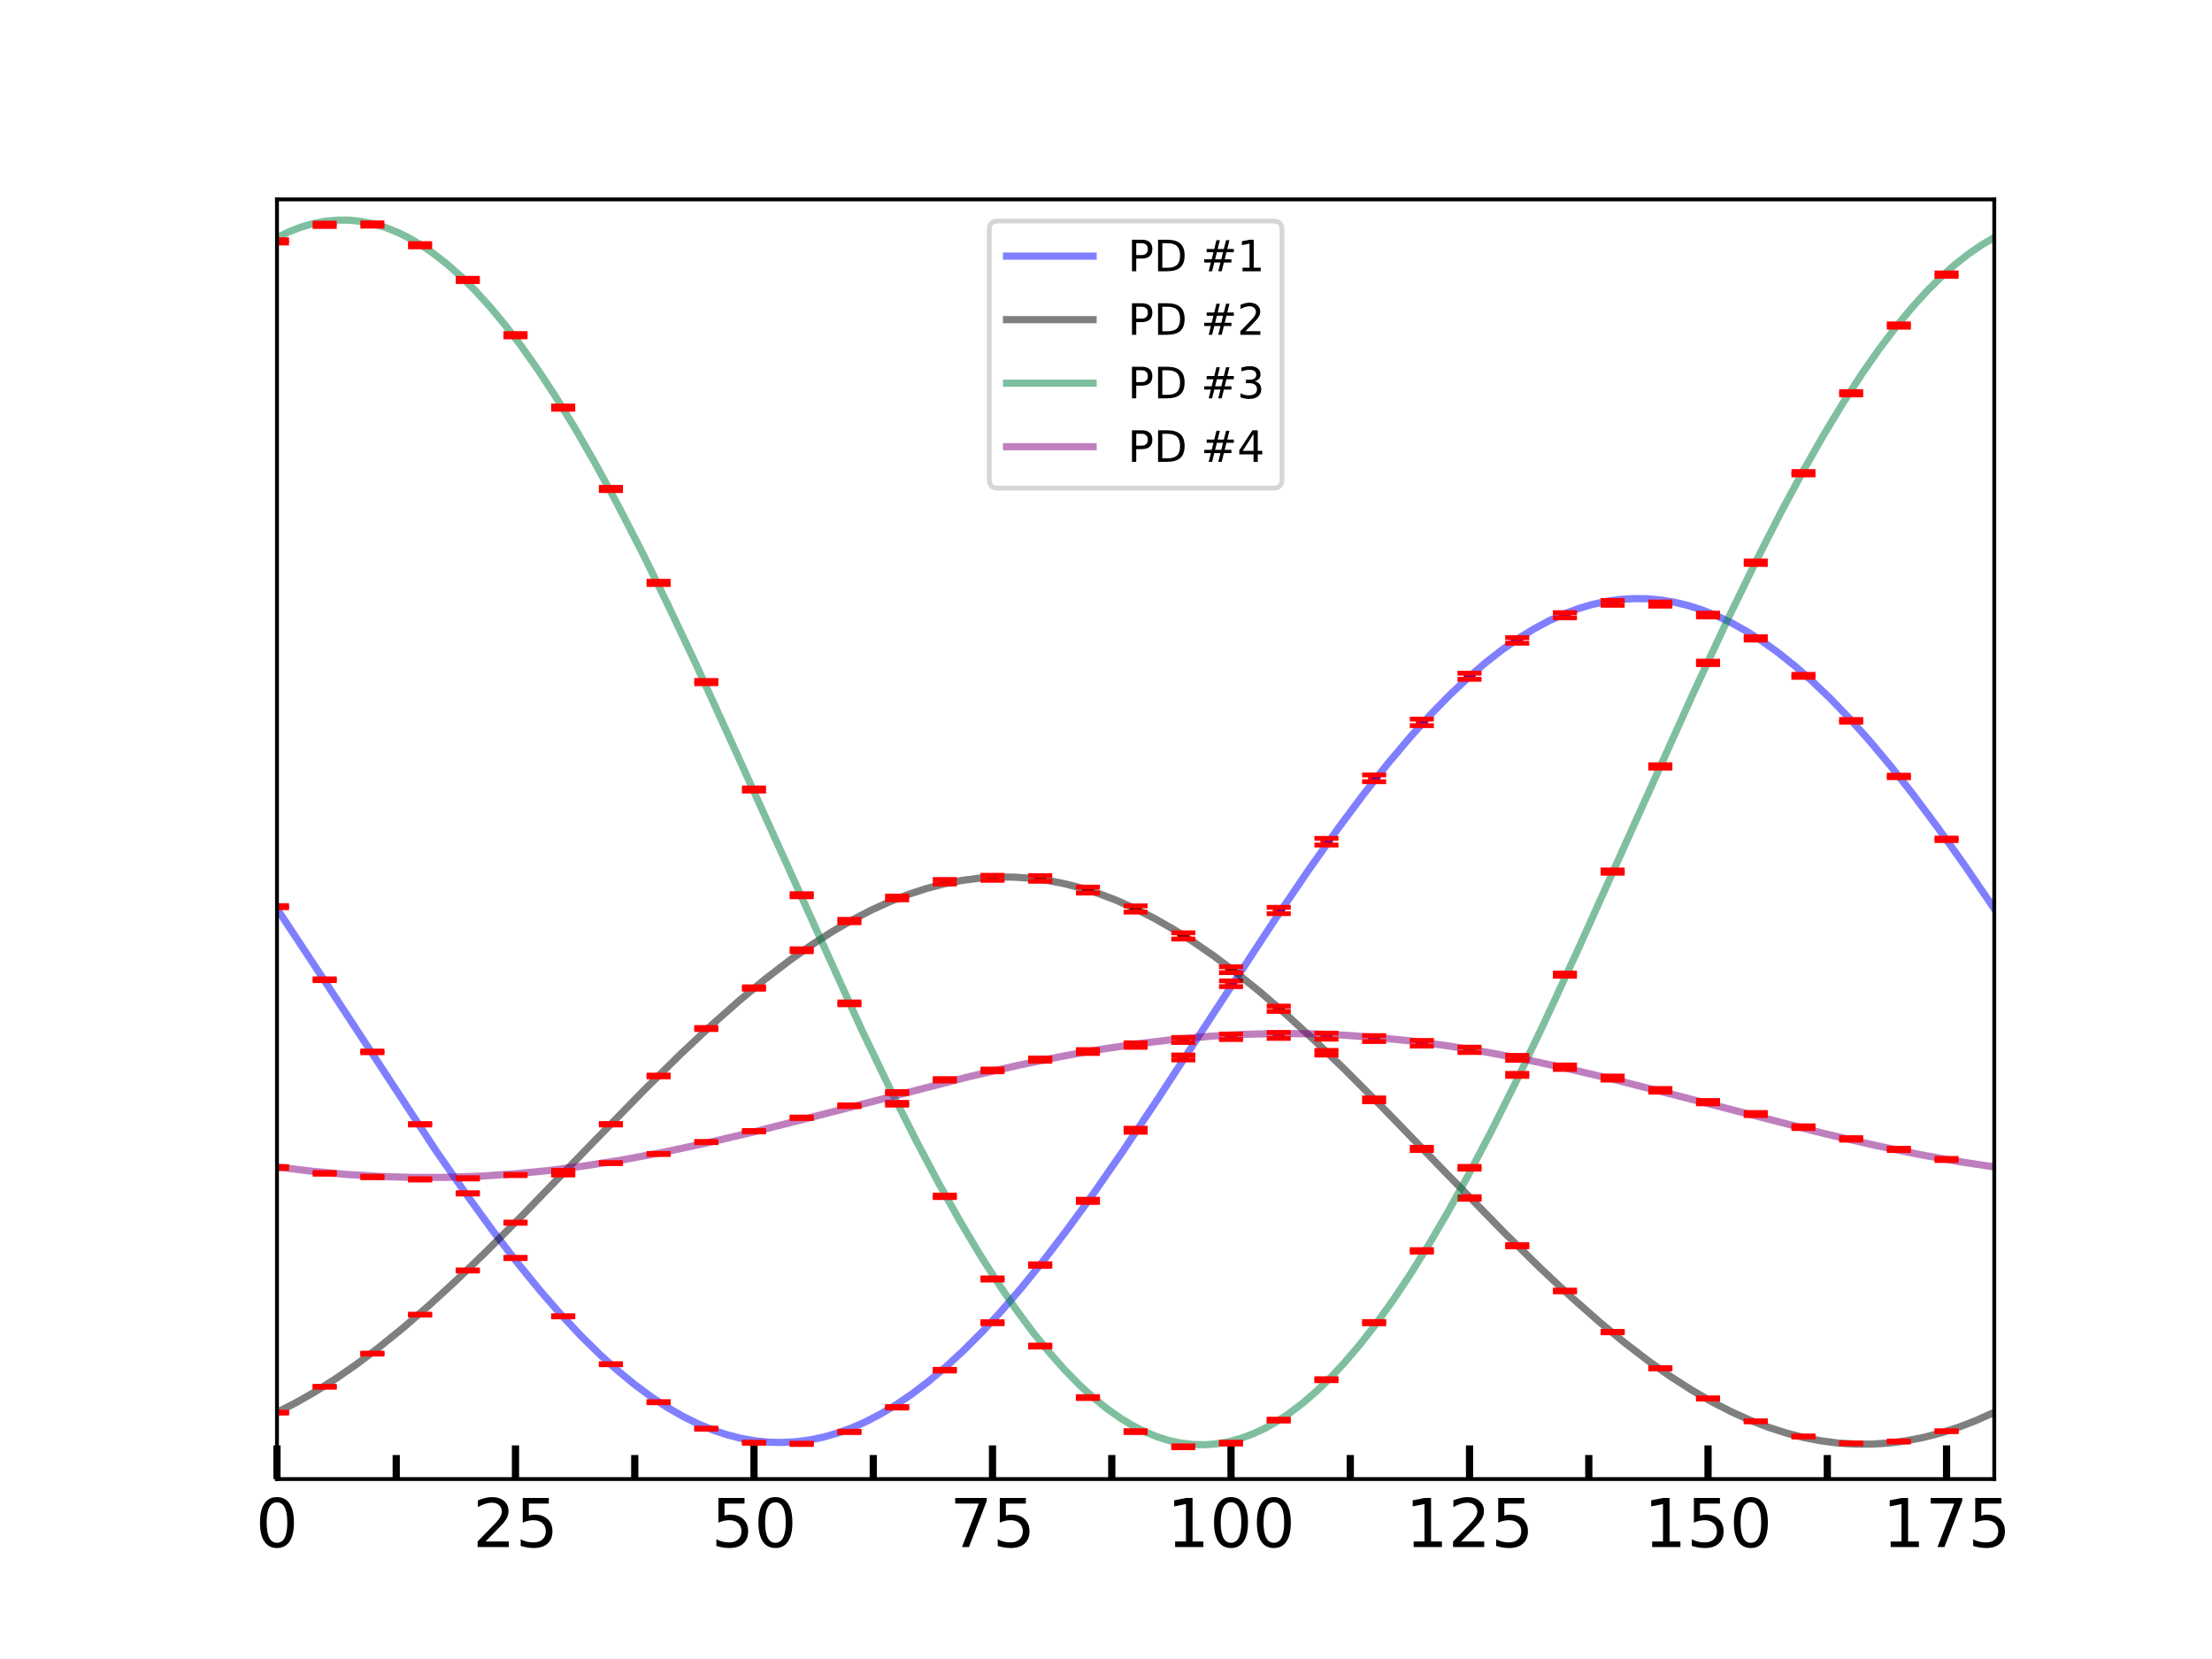 <?xml version="1.0" encoding="utf-8" standalone="no"?>
<!DOCTYPE svg PUBLIC "-//W3C//DTD SVG 1.1//EN"
  "http://www.w3.org/Graphics/SVG/1.1/DTD/svg11.dtd">
<!-- Created with matplotlib (http://matplotlib.org/) -->
<svg height="345pt" version="1.1" viewBox="0 0 460 345" width="460pt" xmlns="http://www.w3.org/2000/svg" xmlns:xlink="http://www.w3.org/1999/xlink">
 <defs>
  <style type="text/css">
*{stroke-linecap:butt;stroke-linejoin:round;}
  </style>
 </defs>
 <g id="figure_1">
  <g id="patch_1">
   <path d="M 0 345.6 
L 460.8 345.6 
L 460.8 0 
L 0 0 
z
" style="fill:#ffffff;"/>
  </g>
  <g id="axes_1">
   <g id="patch_2">
    <path d="M 57.6 307.584 
L 414.72 307.584 
L 414.72 41.472 
L 57.6 41.472 
z
" style="fill:#ffffff;"/>
   </g>
   <g id="matplotlib.axis_1">
    <g id="xtick_1">
     <g id="line2d_1">
      <defs>
       <path d="M 0 0 
L 0 -7 
" id="m7bfe6ae958" style="stroke:#000000;stroke-width:1.5;"/>
      </defs>
      <g>
       <use style="stroke:#000000;stroke-width:1.5;" x="57.6" xlink:href="#m7bfe6ae958" y="307.584"/>
      </g>
     </g>
     <g id="text_1">
      <!-- 0 -->
      <defs>
       <path d="M 31.781 66.406 
Q 24.172 66.406 20.328 58.906 
Q 16.5 51.422 16.5 36.375 
Q 16.5 21.391 20.328 13.891 
Q 24.172 6.391 31.781 6.391 
Q 39.453 6.391 43.281 13.891 
Q 47.125 21.391 47.125 36.375 
Q 47.125 51.422 43.281 58.906 
Q 39.453 66.406 31.781 66.406 
z
M 31.781 74.219 
Q 44.047 74.219 50.516 64.516 
Q 56.984 54.828 56.984 36.375 
Q 56.984 17.969 50.516 8.266 
Q 44.047 -1.422 31.781 -1.422 
Q 19.531 -1.422 13.062 8.266 
Q 6.594 17.969 6.594 36.375 
Q 6.594 54.828 13.062 64.516 
Q 19.531 74.219 31.781 74.219 
z
" id="DejaVuSans-30"/>
      </defs>
      <g transform="translate(53.146 321.722)scale(0.14 -0.14)">
       <use xlink:href="#DejaVuSans-30"/>
      </g>
     </g>
    </g>
    <g id="xtick_2">
     <g id="line2d_2">
      <g>
       <use style="stroke:#000000;stroke-width:1.5;" x="107.2" xlink:href="#m7bfe6ae958" y="307.584"/>
      </g>
     </g>
     <g id="text_2">
      <!-- 25 -->
      <defs>
       <path d="M 19.188 8.297 
L 53.609 8.297 
L 53.609 0 
L 7.328 0 
L 7.328 8.297 
Q 12.938 14.109 22.625 23.891 
Q 32.328 33.688 34.812 36.531 
Q 39.547 41.844 41.422 45.531 
Q 43.312 49.219 43.312 52.781 
Q 43.312 58.594 39.234 62.25 
Q 35.156 65.922 28.609 65.922 
Q 23.969 65.922 18.812 64.312 
Q 13.672 62.703 7.812 59.422 
L 7.812 69.391 
Q 13.766 71.781 18.938 73 
Q 24.125 74.219 28.422 74.219 
Q 39.75 74.219 46.484 68.547 
Q 53.219 62.891 53.219 53.422 
Q 53.219 48.922 51.531 44.891 
Q 49.859 40.875 45.406 35.406 
Q 44.188 33.984 37.641 27.219 
Q 31.109 20.453 19.188 8.297 
z
" id="DejaVuSans-32"/>
       <path d="M 10.797 72.906 
L 49.516 72.906 
L 49.516 64.594 
L 19.828 64.594 
L 19.828 46.734 
Q 21.969 47.469 24.109 47.828 
Q 26.266 48.188 28.422 48.188 
Q 40.625 48.188 47.75 41.5 
Q 54.891 34.812 54.891 23.391 
Q 54.891 11.625 47.562 5.094 
Q 40.234 -1.422 26.906 -1.422 
Q 22.312 -1.422 17.547 -0.641 
Q 12.797 0.141 7.719 1.703 
L 7.719 11.625 
Q 12.109 9.234 16.797 8.062 
Q 21.484 6.891 26.703 6.891 
Q 35.156 6.891 40.078 11.328 
Q 45.016 15.766 45.016 23.391 
Q 45.016 31 40.078 35.438 
Q 35.156 39.891 26.703 39.891 
Q 22.75 39.891 18.812 39.016 
Q 14.891 38.141 10.797 36.281 
z
" id="DejaVuSans-35"/>
      </defs>
      <g transform="translate(98.293 321.722)scale(0.14 -0.14)">
       <use xlink:href="#DejaVuSans-32"/>
       <use x="63.623" xlink:href="#DejaVuSans-35"/>
      </g>
     </g>
    </g>
    <g id="xtick_3">
     <g id="line2d_3">
      <g>
       <use style="stroke:#000000;stroke-width:1.5;" x="156.8" xlink:href="#m7bfe6ae958" y="307.584"/>
      </g>
     </g>
     <g id="text_3">
      <!-- 50 -->
      <g transform="translate(147.893 321.722)scale(0.14 -0.14)">
       <use xlink:href="#DejaVuSans-35"/>
       <use x="63.623" xlink:href="#DejaVuSans-30"/>
      </g>
     </g>
    </g>
    <g id="xtick_4">
     <g id="line2d_4">
      <g>
       <use style="stroke:#000000;stroke-width:1.5;" x="206.4" xlink:href="#m7bfe6ae958" y="307.584"/>
      </g>
     </g>
     <g id="text_4">
      <!-- 75 -->
      <defs>
       <path d="M 8.203 72.906 
L 55.078 72.906 
L 55.078 68.703 
L 28.609 0 
L 18.312 0 
L 43.219 64.594 
L 8.203 64.594 
z
" id="DejaVuSans-37"/>
      </defs>
      <g transform="translate(197.493 321.722)scale(0.14 -0.14)">
       <use xlink:href="#DejaVuSans-37"/>
       <use x="63.623" xlink:href="#DejaVuSans-35"/>
      </g>
     </g>
    </g>
    <g id="xtick_5">
     <g id="line2d_5">
      <g>
       <use style="stroke:#000000;stroke-width:1.5;" x="256" xlink:href="#m7bfe6ae958" y="307.584"/>
      </g>
     </g>
     <g id="text_5">
      <!-- 100 -->
      <defs>
       <path d="M 12.406 8.297 
L 28.516 8.297 
L 28.516 63.922 
L 10.984 60.406 
L 10.984 69.391 
L 28.422 72.906 
L 38.281 72.906 
L 38.281 8.297 
L 54.391 8.297 
L 54.391 0 
L 12.406 0 
z
" id="DejaVuSans-31"/>
      </defs>
      <g transform="translate(242.639 321.722)scale(0.14 -0.14)">
       <use xlink:href="#DejaVuSans-31"/>
       <use x="63.623" xlink:href="#DejaVuSans-30"/>
       <use x="127.246" xlink:href="#DejaVuSans-30"/>
      </g>
     </g>
    </g>
    <g id="xtick_6">
     <g id="line2d_6">
      <g>
       <use style="stroke:#000000;stroke-width:1.5;" x="305.6" xlink:href="#m7bfe6ae958" y="307.584"/>
      </g>
     </g>
     <g id="text_6">
      <!-- 125 -->
      <g transform="translate(292.239 321.722)scale(0.14 -0.14)">
       <use xlink:href="#DejaVuSans-31"/>
       <use x="63.623" xlink:href="#DejaVuSans-32"/>
       <use x="127.246" xlink:href="#DejaVuSans-35"/>
      </g>
     </g>
    </g>
    <g id="xtick_7">
     <g id="line2d_7">
      <g>
       <use style="stroke:#000000;stroke-width:1.5;" x="355.2" xlink:href="#m7bfe6ae958" y="307.584"/>
      </g>
     </g>
     <g id="text_7">
      <!-- 150 -->
      <g transform="translate(341.839 321.722)scale(0.14 -0.14)">
       <use xlink:href="#DejaVuSans-31"/>
       <use x="63.623" xlink:href="#DejaVuSans-35"/>
       <use x="127.246" xlink:href="#DejaVuSans-30"/>
      </g>
     </g>
    </g>
    <g id="xtick_8">
     <g id="line2d_8">
      <g>
       <use style="stroke:#000000;stroke-width:1.5;" x="404.8" xlink:href="#m7bfe6ae958" y="307.584"/>
      </g>
     </g>
     <g id="text_8">
      <!-- 175 -->
      <g transform="translate(391.439 321.722)scale(0.14 -0.14)">
       <use xlink:href="#DejaVuSans-31"/>
       <use x="63.623" xlink:href="#DejaVuSans-37"/>
       <use x="127.246" xlink:href="#DejaVuSans-35"/>
      </g>
     </g>
    </g>
    <g id="xtick_9">
     <g id="line2d_9">
      <defs>
       <path d="M 0 0 
L 0 -5 
" id="m6fe574e97e" style="stroke:#000000;stroke-width:1.5;"/>
      </defs>
      <g>
       <use style="stroke:#000000;stroke-width:1.5;" x="82.4" xlink:href="#m6fe574e97e" y="307.584"/>
      </g>
     </g>
    </g>
    <g id="xtick_10">
     <g id="line2d_10">
      <g>
       <use style="stroke:#000000;stroke-width:1.5;" x="132" xlink:href="#m6fe574e97e" y="307.584"/>
      </g>
     </g>
    </g>
    <g id="xtick_11">
     <g id="line2d_11">
      <g>
       <use style="stroke:#000000;stroke-width:1.5;" x="181.6" xlink:href="#m6fe574e97e" y="307.584"/>
      </g>
     </g>
    </g>
    <g id="xtick_12">
     <g id="line2d_12">
      <g>
       <use style="stroke:#000000;stroke-width:1.5;" x="231.2" xlink:href="#m6fe574e97e" y="307.584"/>
      </g>
     </g>
    </g>
    <g id="xtick_13">
     <g id="line2d_13">
      <g>
       <use style="stroke:#000000;stroke-width:1.5;" x="280.8" xlink:href="#m6fe574e97e" y="307.584"/>
      </g>
     </g>
    </g>
    <g id="xtick_14">
     <g id="line2d_14">
      <g>
       <use style="stroke:#000000;stroke-width:1.5;" x="330.4" xlink:href="#m6fe574e97e" y="307.584"/>
      </g>
     </g>
    </g>
    <g id="xtick_15">
     <g id="line2d_15">
      <g>
       <use style="stroke:#000000;stroke-width:1.5;" x="380" xlink:href="#m6fe574e97e" y="307.584"/>
      </g>
     </g>
    </g>
   </g>
   <g id="matplotlib.axis_2"/>
   <g id="LineCollection_1">
    <path clip-path="url(#p39e641cb0f)" d="M 57.6 188.767 
L 57.6 188.333 
" style="fill:none;stroke:#ff0000;stroke-width:2.5;"/>
    <path clip-path="url(#p39e641cb0f)" d="M 67.52 203.931 
L 67.52 203.545 
" style="fill:none;stroke:#ff0000;stroke-width:2.5;"/>
    <path clip-path="url(#p39e641cb0f)" d="M 77.44 218.927 
L 77.44 218.567 
" style="fill:none;stroke:#ff0000;stroke-width:2.5;"/>
    <path clip-path="url(#p39e641cb0f)" d="M 87.36 233.958 
L 87.36 233.651 
" style="fill:none;stroke:#ff0000;stroke-width:2.5;"/>
    <path clip-path="url(#p39e641cb0f)" d="M 97.28 248.3 
L 97.28 248.029 
" style="fill:none;stroke:#ff0000;stroke-width:2.5;"/>
    <path clip-path="url(#p39e641cb0f)" d="M 107.2 261.736 
L 107.2 261.472 
" style="fill:none;stroke:#ff0000;stroke-width:2.5;"/>
    <path clip-path="url(#p39e641cb0f)" d="M 117.12 273.862 
L 117.12 273.615 
" style="fill:none;stroke:#ff0000;stroke-width:2.5;"/>
    <path clip-path="url(#p39e641cb0f)" d="M 127.04 283.807 
L 127.04 283.585 
" style="fill:none;stroke:#ff0000;stroke-width:2.5;"/>
    <path clip-path="url(#p39e641cb0f)" d="M 136.96 291.712 
L 136.96 291.482 
" style="fill:none;stroke:#ff0000;stroke-width:2.5;"/>
    <path clip-path="url(#p39e641cb0f)" d="M 146.88 297.208 
L 146.88 296.99 
" style="fill:none;stroke:#ff0000;stroke-width:2.5;"/>
    <path clip-path="url(#p39e641cb0f)" d="M 156.8 300.147 
L 156.8 299.902 
" style="fill:none;stroke:#ff0000;stroke-width:2.5;"/>
    <path clip-path="url(#p39e641cb0f)" d="M 166.72 300.386 
L 166.72 300.113 
" style="fill:none;stroke:#ff0000;stroke-width:2.5;"/>
    <path clip-path="url(#p39e641cb0f)" d="M 176.64 297.915 
L 176.64 297.63 
" style="fill:none;stroke:#ff0000;stroke-width:2.5;"/>
    <path clip-path="url(#p39e641cb0f)" d="M 186.56 292.822 
L 186.56 292.51 
" style="fill:none;stroke:#ff0000;stroke-width:2.5;"/>
    <path clip-path="url(#p39e641cb0f)" d="M 196.48 285.112 
L 196.48 284.751 
" style="fill:none;stroke:#ff0000;stroke-width:2.5;"/>
    <path clip-path="url(#p39e641cb0f)" d="M 206.4 275.279 
L 206.4 274.862 
" style="fill:none;stroke:#ff0000;stroke-width:2.5;"/>
    <path clip-path="url(#p39e641cb0f)" d="M 216.32 263.34 
L 216.32 262.806 
" style="fill:none;stroke:#ff0000;stroke-width:2.5;"/>
    <path clip-path="url(#p39e641cb0f)" d="M 226.24 250.064 
L 226.24 249.388 
" style="fill:none;stroke:#ff0000;stroke-width:2.5;"/>
    <path clip-path="url(#p39e641cb0f)" d="M 236.16 235.46 
L 236.16 234.618 
" style="fill:none;stroke:#ff0000;stroke-width:2.5;"/>
    <path clip-path="url(#p39e641cb0f)" d="M 246.08 220.421 
L 246.08 219.387 
" style="fill:none;stroke:#ff0000;stroke-width:2.5;"/>
    <path clip-path="url(#p39e641cb0f)" d="M 256 205.18 
L 256 203.985 
" style="fill:none;stroke:#ff0000;stroke-width:2.5;"/>
    <path clip-path="url(#p39e641cb0f)" d="M 265.92 190.003 
L 265.92 188.68 
" style="fill:none;stroke:#ff0000;stroke-width:2.5;"/>
    <path clip-path="url(#p39e641cb0f)" d="M 275.84 175.732 
L 275.84 174.34 
" style="fill:none;stroke:#ff0000;stroke-width:2.5;"/>
    <path clip-path="url(#p39e641cb0f)" d="M 285.76 162.557 
L 285.76 161.153 
" style="fill:none;stroke:#ff0000;stroke-width:2.5;"/>
    <path clip-path="url(#p39e641cb0f)" d="M 295.68 150.905 
L 295.68 149.54 
" style="fill:none;stroke:#ff0000;stroke-width:2.5;"/>
    <path clip-path="url(#p39e641cb0f)" d="M 305.6 141.276 
L 305.6 139.993 
" style="fill:none;stroke:#ff0000;stroke-width:2.5;"/>
    <path clip-path="url(#p39e641cb0f)" d="M 315.52 133.768 
L 315.52 132.588 
" style="fill:none;stroke:#ff0000;stroke-width:2.5;"/>
    <path clip-path="url(#p39e641cb0f)" d="M 325.44 128.489 
L 325.44 127.405 
" style="fill:none;stroke:#ff0000;stroke-width:2.5;"/>
    <path clip-path="url(#p39e641cb0f)" d="M 335.36 125.87 
L 335.36 124.872 
" style="fill:none;stroke:#ff0000;stroke-width:2.5;"/>
    <path clip-path="url(#p39e641cb0f)" d="M 345.28 126.057 
L 345.28 125.194 
" style="fill:none;stroke:#ff0000;stroke-width:2.5;"/>
    <path clip-path="url(#p39e641cb0f)" d="M 355.2 128.299 
L 355.2 127.509 
" style="fill:none;stroke:#ff0000;stroke-width:2.5;"/>
    <path clip-path="url(#p39e641cb0f)" d="M 365.12 133.109 
L 365.12 132.4 
" style="fill:none;stroke:#ff0000;stroke-width:2.5;"/>
    <path clip-path="url(#p39e641cb0f)" d="M 375.04 140.86 
L 375.04 140.228 
" style="fill:none;stroke:#ff0000;stroke-width:2.5;"/>
    <path clip-path="url(#p39e641cb0f)" d="M 384.96 150.188 
L 384.96 149.629 
" style="fill:none;stroke:#ff0000;stroke-width:2.5;"/>
    <path clip-path="url(#p39e641cb0f)" d="M 394.88 161.721 
L 394.88 161.201 
" style="fill:none;stroke:#ff0000;stroke-width:2.5;"/>
    <path clip-path="url(#p39e641cb0f)" d="M 404.8 174.798 
L 404.8 174.279 
" style="fill:none;stroke:#ff0000;stroke-width:2.5;"/>
   </g>
   <g id="LineCollection_2">
    <path clip-path="url(#p39e641cb0f)" d="M 57.6 293.869 
L 57.6 293.67 
" style="fill:none;stroke:#ff0000;stroke-width:2.5;"/>
    <path clip-path="url(#p39e641cb0f)" d="M 67.52 288.485 
L 67.52 288.286 
" style="fill:none;stroke:#ff0000;stroke-width:2.5;"/>
    <path clip-path="url(#p39e641cb0f)" d="M 77.44 281.596 
L 77.44 281.401 
" style="fill:none;stroke:#ff0000;stroke-width:2.5;"/>
    <path clip-path="url(#p39e641cb0f)" d="M 87.36 273.493 
L 87.36 273.291 
" style="fill:none;stroke:#ff0000;stroke-width:2.5;"/>
    <path clip-path="url(#p39e641cb0f)" d="M 97.28 264.319 
L 97.28 264.092 
" style="fill:none;stroke:#ff0000;stroke-width:2.5;"/>
    <path clip-path="url(#p39e641cb0f)" d="M 107.2 254.393 
L 107.2 254.143 
" style="fill:none;stroke:#ff0000;stroke-width:2.5;"/>
    <path clip-path="url(#p39e641cb0f)" d="M 117.12 244.354 
L 117.12 244.077 
" style="fill:none;stroke:#ff0000;stroke-width:2.5;"/>
    <path clip-path="url(#p39e641cb0f)" d="M 127.04 233.952 
L 127.04 233.639 
" style="fill:none;stroke:#ff0000;stroke-width:2.5;"/>
    <path clip-path="url(#p39e641cb0f)" d="M 136.96 223.941 
L 136.96 223.571 
" style="fill:none;stroke:#ff0000;stroke-width:2.5;"/>
    <path clip-path="url(#p39e641cb0f)" d="M 146.88 214.105 
L 146.88 213.675 
" style="fill:none;stroke:#ff0000;stroke-width:2.5;"/>
    <path clip-path="url(#p39e641cb0f)" d="M 156.8 205.714 
L 156.8 205.217 
" style="fill:none;stroke:#ff0000;stroke-width:2.5;"/>
    <path clip-path="url(#p39e641cb0f)" d="M 166.72 197.91 
L 166.72 197.312 
" style="fill:none;stroke:#ff0000;stroke-width:2.5;"/>
    <path clip-path="url(#p39e641cb0f)" d="M 176.64 191.892 
L 176.64 191.19 
" style="fill:none;stroke:#ff0000;stroke-width:2.5;"/>
    <path clip-path="url(#p39e641cb0f)" d="M 186.56 187.136 
L 186.56 186.336 
" style="fill:none;stroke:#ff0000;stroke-width:2.5;"/>
    <path clip-path="url(#p39e641cb0f)" d="M 196.48 183.832 
L 196.48 182.891 
" style="fill:none;stroke:#ff0000;stroke-width:2.5;"/>
    <path clip-path="url(#p39e641cb0f)" d="M 206.4 183.073 
L 206.4 182.019 
" style="fill:none;stroke:#ff0000;stroke-width:2.5;"/>
    <path clip-path="url(#p39e641cb0f)" d="M 216.32 183.27 
L 216.32 182.1 
" style="fill:none;stroke:#ff0000;stroke-width:2.5;"/>
    <path clip-path="url(#p39e641cb0f)" d="M 226.24 185.725 
L 226.24 184.473 
" style="fill:none;stroke:#ff0000;stroke-width:2.5;"/>
    <path clip-path="url(#p39e641cb0f)" d="M 236.16 189.682 
L 236.16 188.381 
" style="fill:none;stroke:#ff0000;stroke-width:2.5;"/>
    <path clip-path="url(#p39e641cb0f)" d="M 246.08 195.278 
L 246.08 193.98 
" style="fill:none;stroke:#ff0000;stroke-width:2.5;"/>
    <path clip-path="url(#p39e641cb0f)" d="M 256 202.269 
L 256 201.038 
" style="fill:none;stroke:#ff0000;stroke-width:2.5;"/>
    <path clip-path="url(#p39e641cb0f)" d="M 265.92 210.334 
L 265.92 209.222 
" style="fill:none;stroke:#ff0000;stroke-width:2.5;"/>
    <path clip-path="url(#p39e641cb0f)" d="M 275.84 219.418 
L 275.84 218.445 
" style="fill:none;stroke:#ff0000;stroke-width:2.5;"/>
    <path clip-path="url(#p39e641cb0f)" d="M 285.76 229.137 
L 285.76 228.315 
" style="fill:none;stroke:#ff0000;stroke-width:2.5;"/>
    <path clip-path="url(#p39e641cb0f)" d="M 295.68 239.247 
L 295.68 238.582 
" style="fill:none;stroke:#ff0000;stroke-width:2.5;"/>
    <path clip-path="url(#p39e641cb0f)" d="M 305.6 249.397 
L 305.6 248.864 
" style="fill:none;stroke:#ff0000;stroke-width:2.5;"/>
    <path clip-path="url(#p39e641cb0f)" d="M 315.52 259.278 
L 315.52 258.833 
" style="fill:none;stroke:#ff0000;stroke-width:2.5;"/>
    <path clip-path="url(#p39e641cb0f)" d="M 325.44 268.65 
L 325.44 268.287 
" style="fill:none;stroke:#ff0000;stroke-width:2.5;"/>
    <path clip-path="url(#p39e641cb0f)" d="M 335.36 277.171 
L 335.36 276.872 
" style="fill:none;stroke:#ff0000;stroke-width:2.5;"/>
    <path clip-path="url(#p39e641cb0f)" d="M 345.28 284.672 
L 345.28 284.407 
" style="fill:none;stroke:#ff0000;stroke-width:2.5;"/>
    <path clip-path="url(#p39e641cb0f)" d="M 355.2 290.943 
L 355.2 290.693 
" style="fill:none;stroke:#ff0000;stroke-width:2.5;"/>
    <path clip-path="url(#p39e641cb0f)" d="M 365.12 295.691 
L 365.12 295.461 
" style="fill:none;stroke:#ff0000;stroke-width:2.5;"/>
    <path clip-path="url(#p39e641cb0f)" d="M 375.04 298.831 
L 375.04 298.615 
" style="fill:none;stroke:#ff0000;stroke-width:2.5;"/>
    <path clip-path="url(#p39e641cb0f)" d="M 384.96 300.257 
L 384.96 300.047 
" style="fill:none;stroke:#ff0000;stroke-width:2.5;"/>
    <path clip-path="url(#p39e641cb0f)" d="M 394.88 299.875 
L 394.88 299.676 
" style="fill:none;stroke:#ff0000;stroke-width:2.5;"/>
    <path clip-path="url(#p39e641cb0f)" d="M 404.8 297.724 
L 404.8 297.532 
" style="fill:none;stroke:#ff0000;stroke-width:2.5;"/>
   </g>
   <g id="LineCollection_3">
    <path clip-path="url(#p39e641cb0f)" d="M 57.6 50.546 
L 57.6 49.849 
" style="fill:none;stroke:#ff0000;stroke-width:2.5;"/>
    <path clip-path="url(#p39e641cb0f)" d="M 67.52 47.1 
L 67.52 46.407 
" style="fill:none;stroke:#ff0000;stroke-width:2.5;"/>
    <path clip-path="url(#p39e641cb0f)" d="M 77.44 47.035 
L 77.44 46.344 
" style="fill:none;stroke:#ff0000;stroke-width:2.5;"/>
    <path clip-path="url(#p39e641cb0f)" d="M 87.36 51.339 
L 87.36 50.653 
" style="fill:none;stroke:#ff0000;stroke-width:2.5;"/>
    <path clip-path="url(#p39e641cb0f)" d="M 97.28 58.555 
L 97.28 57.868 
" style="fill:none;stroke:#ff0000;stroke-width:2.5;"/>
    <path clip-path="url(#p39e641cb0f)" d="M 107.2 70.053 
L 107.2 69.366 
" style="fill:none;stroke:#ff0000;stroke-width:2.5;"/>
    <path clip-path="url(#p39e641cb0f)" d="M 117.12 85.11 
L 117.12 84.426 
" style="fill:none;stroke:#ff0000;stroke-width:2.5;"/>
    <path clip-path="url(#p39e641cb0f)" d="M 127.04 102.025 
L 127.04 101.345 
" style="fill:none;stroke:#ff0000;stroke-width:2.5;"/>
    <path clip-path="url(#p39e641cb0f)" d="M 136.96 121.548 
L 136.96 120.873 
" style="fill:none;stroke:#ff0000;stroke-width:2.5;"/>
    <path clip-path="url(#p39e641cb0f)" d="M 146.88 142.182 
L 146.88 141.51 
" style="fill:none;stroke:#ff0000;stroke-width:2.5;"/>
    <path clip-path="url(#p39e641cb0f)" d="M 156.8 164.508 
L 156.8 163.859 
" style="fill:none;stroke:#ff0000;stroke-width:2.5;"/>
    <path clip-path="url(#p39e641cb0f)" d="M 166.72 186.494 
L 166.72 185.853 
" style="fill:none;stroke:#ff0000;stroke-width:2.5;"/>
    <path clip-path="url(#p39e641cb0f)" d="M 176.64 208.949 
L 176.64 208.356 
" style="fill:none;stroke:#ff0000;stroke-width:2.5;"/>
    <path clip-path="url(#p39e641cb0f)" d="M 186.56 229.815 
L 186.56 229.25 
" style="fill:none;stroke:#ff0000;stroke-width:2.5;"/>
    <path clip-path="url(#p39e641cb0f)" d="M 196.48 249.044 
L 196.48 248.524 
" style="fill:none;stroke:#ff0000;stroke-width:2.5;"/>
    <path clip-path="url(#p39e641cb0f)" d="M 206.4 266.2 
L 206.4 265.745 
" style="fill:none;stroke:#ff0000;stroke-width:2.5;"/>
    <path clip-path="url(#p39e641cb0f)" d="M 216.32 280.142 
L 216.32 279.717 
" style="fill:none;stroke:#ff0000;stroke-width:2.5;"/>
    <path clip-path="url(#p39e641cb0f)" d="M 226.24 290.833 
L 226.24 290.434 
" style="fill:none;stroke:#ff0000;stroke-width:2.5;"/>
    <path clip-path="url(#p39e641cb0f)" d="M 236.16 297.91 
L 236.16 297.509 
" style="fill:none;stroke:#ff0000;stroke-width:2.5;"/>
    <path clip-path="url(#p39e641cb0f)" d="M 246.08 301.06 
L 246.08 300.672 
" style="fill:none;stroke:#ff0000;stroke-width:2.5;"/>
    <path clip-path="url(#p39e641cb0f)" d="M 256 300.303 
L 256 299.92 
" style="fill:none;stroke:#ff0000;stroke-width:2.5;"/>
    <path clip-path="url(#p39e641cb0f)" d="M 265.92 295.525 
L 265.92 295.122 
" style="fill:none;stroke:#ff0000;stroke-width:2.5;"/>
    <path clip-path="url(#p39e641cb0f)" d="M 275.84 287.134 
L 275.84 286.703 
" style="fill:none;stroke:#ff0000;stroke-width:2.5;"/>
    <path clip-path="url(#p39e641cb0f)" d="M 285.76 275.295 
L 285.76 274.82 
" style="fill:none;stroke:#ff0000;stroke-width:2.5;"/>
    <path clip-path="url(#p39e641cb0f)" d="M 295.68 260.385 
L 295.68 259.868 
" style="fill:none;stroke:#ff0000;stroke-width:2.5;"/>
    <path clip-path="url(#p39e641cb0f)" d="M 305.6 243.143 
L 305.6 242.562 
" style="fill:none;stroke:#ff0000;stroke-width:2.5;"/>
    <path clip-path="url(#p39e641cb0f)" d="M 315.52 223.839 
L 315.52 223.21 
" style="fill:none;stroke:#ff0000;stroke-width:2.5;"/>
    <path clip-path="url(#p39e641cb0f)" d="M 325.44 203.018 
L 325.44 202.353 
" style="fill:none;stroke:#ff0000;stroke-width:2.5;"/>
    <path clip-path="url(#p39e641cb0f)" d="M 335.36 181.603 
L 335.36 180.908 
" style="fill:none;stroke:#ff0000;stroke-width:2.5;"/>
    <path clip-path="url(#p39e641cb0f)" d="M 345.28 159.743 
L 345.28 159.04 
" style="fill:none;stroke:#ff0000;stroke-width:2.5;"/>
    <path clip-path="url(#p39e641cb0f)" d="M 355.2 138.209 
L 355.2 137.495 
" style="fill:none;stroke:#ff0000;stroke-width:2.5;"/>
    <path clip-path="url(#p39e641cb0f)" d="M 365.12 117.387 
L 365.12 116.668 
" style="fill:none;stroke:#ff0000;stroke-width:2.5;"/>
    <path clip-path="url(#p39e641cb0f)" d="M 375.04 98.764 
L 375.04 98.053 
" style="fill:none;stroke:#ff0000;stroke-width:2.5;"/>
    <path clip-path="url(#p39e641cb0f)" d="M 384.96 82.133 
L 384.96 81.43 
" style="fill:none;stroke:#ff0000;stroke-width:2.5;"/>
    <path clip-path="url(#p39e641cb0f)" d="M 394.88 68.05 
L 394.88 67.348 
" style="fill:none;stroke:#ff0000;stroke-width:2.5;"/>
    <path clip-path="url(#p39e641cb0f)" d="M 404.8 57.457 
L 404.8 56.761 
" style="fill:none;stroke:#ff0000;stroke-width:2.5;"/>
   </g>
   <g id="LineCollection_4">
    <path clip-path="url(#p39e641cb0f)" d="M 57.6 242.984 
L 57.6 242.591 
" style="fill:none;stroke:#ff0000;stroke-width:2.5;"/>
    <path clip-path="url(#p39e641cb0f)" d="M 67.52 244.188 
L 67.52 243.837 
" style="fill:none;stroke:#ff0000;stroke-width:2.5;"/>
    <path clip-path="url(#p39e641cb0f)" d="M 77.44 244.919 
L 77.44 244.613 
" style="fill:none;stroke:#ff0000;stroke-width:2.5;"/>
    <path clip-path="url(#p39e641cb0f)" d="M 87.36 245.396 
L 87.36 245.119 
" style="fill:none;stroke:#ff0000;stroke-width:2.5;"/>
    <path clip-path="url(#p39e641cb0f)" d="M 97.28 245.173 
L 97.28 244.911 
" style="fill:none;stroke:#ff0000;stroke-width:2.5;"/>
    <path clip-path="url(#p39e641cb0f)" d="M 107.2 244.472 
L 107.2 244.232 
" style="fill:none;stroke:#ff0000;stroke-width:2.5;"/>
    <path clip-path="url(#p39e641cb0f)" d="M 117.12 243.612 
L 117.12 243.381 
" style="fill:none;stroke:#ff0000;stroke-width:2.5;"/>
    <path clip-path="url(#p39e641cb0f)" d="M 127.04 241.986 
L 127.04 241.758 
" style="fill:none;stroke:#ff0000;stroke-width:2.5;"/>
    <path clip-path="url(#p39e641cb0f)" d="M 136.96 240.091 
L 136.96 239.862 
" style="fill:none;stroke:#ff0000;stroke-width:2.5;"/>
    <path clip-path="url(#p39e641cb0f)" d="M 146.88 237.624 
L 146.88 237.37 
" style="fill:none;stroke:#ff0000;stroke-width:2.5;"/>
    <path clip-path="url(#p39e641cb0f)" d="M 156.8 235.372 
L 156.8 235.096 
" style="fill:none;stroke:#ff0000;stroke-width:2.5;"/>
    <path clip-path="url(#p39e641cb0f)" d="M 166.72 232.607 
L 166.72 232.288 
" style="fill:none;stroke:#ff0000;stroke-width:2.5;"/>
    <path clip-path="url(#p39e641cb0f)" d="M 176.64 230.119 
L 176.64 229.764 
" style="fill:none;stroke:#ff0000;stroke-width:2.5;"/>
    <path clip-path="url(#p39e641cb0f)" d="M 186.56 227.427 
L 186.56 227.007 
" style="fill:none;stroke:#ff0000;stroke-width:2.5;"/>
    <path clip-path="url(#p39e641cb0f)" d="M 196.48 224.807 
L 196.48 224.309 
" style="fill:none;stroke:#ff0000;stroke-width:2.5;"/>
    <path clip-path="url(#p39e641cb0f)" d="M 206.4 222.883 
L 206.4 222.306 
" style="fill:none;stroke:#ff0000;stroke-width:2.5;"/>
    <path clip-path="url(#p39e641cb0f)" d="M 216.32 220.69 
L 216.32 220.008 
" style="fill:none;stroke:#ff0000;stroke-width:2.5;"/>
    <path clip-path="url(#p39e641cb0f)" d="M 226.24 219.075 
L 226.24 218.273 
" style="fill:none;stroke:#ff0000;stroke-width:2.5;"/>
    <path clip-path="url(#p39e641cb0f)" d="M 236.16 217.792 
L 236.16 216.862 
" style="fill:none;stroke:#ff0000;stroke-width:2.5;"/>
    <path clip-path="url(#p39e641cb0f)" d="M 246.08 216.794 
L 246.08 215.74 
" style="fill:none;stroke:#ff0000;stroke-width:2.5;"/>
    <path clip-path="url(#p39e641cb0f)" d="M 256 216.178 
L 256 215.03 
" style="fill:none;stroke:#ff0000;stroke-width:2.5;"/>
    <path clip-path="url(#p39e641cb0f)" d="M 265.92 215.942 
L 265.92 214.717 
" style="fill:none;stroke:#ff0000;stroke-width:2.5;"/>
    <path clip-path="url(#p39e641cb0f)" d="M 275.84 216.105 
L 275.84 214.852 
" style="fill:none;stroke:#ff0000;stroke-width:2.5;"/>
    <path clip-path="url(#p39e641cb0f)" d="M 285.76 216.598 
L 285.76 215.359 
" style="fill:none;stroke:#ff0000;stroke-width:2.5;"/>
    <path clip-path="url(#p39e641cb0f)" d="M 295.68 217.544 
L 295.68 216.371 
" style="fill:none;stroke:#ff0000;stroke-width:2.5;"/>
    <path clip-path="url(#p39e641cb0f)" d="M 305.6 218.871 
L 305.6 217.766 
" style="fill:none;stroke:#ff0000;stroke-width:2.5;"/>
    <path clip-path="url(#p39e641cb0f)" d="M 315.52 220.496 
L 315.52 219.471 
" style="fill:none;stroke:#ff0000;stroke-width:2.5;"/>
    <path clip-path="url(#p39e641cb0f)" d="M 325.44 222.398 
L 325.44 221.46 
" style="fill:none;stroke:#ff0000;stroke-width:2.5;"/>
    <path clip-path="url(#p39e641cb0f)" d="M 335.36 224.621 
L 335.36 223.77 
" style="fill:none;stroke:#ff0000;stroke-width:2.5;"/>
    <path clip-path="url(#p39e641cb0f)" d="M 345.28 227.117 
L 345.28 226.349 
" style="fill:none;stroke:#ff0000;stroke-width:2.5;"/>
    <path clip-path="url(#p39e641cb0f)" d="M 355.2 229.55 
L 355.2 228.855 
" style="fill:none;stroke:#ff0000;stroke-width:2.5;"/>
    <path clip-path="url(#p39e641cb0f)" d="M 365.12 231.991 
L 365.12 231.362 
" style="fill:none;stroke:#ff0000;stroke-width:2.5;"/>
    <path clip-path="url(#p39e641cb0f)" d="M 375.04 234.686 
L 375.04 234.125 
" style="fill:none;stroke:#ff0000;stroke-width:2.5;"/>
    <path clip-path="url(#p39e641cb0f)" d="M 384.96 237.105 
L 384.96 236.589 
" style="fill:none;stroke:#ff0000;stroke-width:2.5;"/>
    <path clip-path="url(#p39e641cb0f)" d="M 394.88 239.259 
L 394.88 238.79 
" style="fill:none;stroke:#ff0000;stroke-width:2.5;"/>
    <path clip-path="url(#p39e641cb0f)" d="M 404.8 241.335 
L 404.8 240.906 
" style="fill:none;stroke:#ff0000;stroke-width:2.5;"/>
   </g>
   <g id="line2d_16">
    <path clip-path="url(#p39e641cb0f)" d="M 57.6 188.971 
L 65.822 201.412 
L 90.488 239.034 
L 96.923 248.302 
L 102.642 256.156 
L 107.647 262.666 
L 112.294 268.363 
L 116.584 273.289 
L 120.874 277.868 
L 124.806 281.737 
L 128.381 284.966 
L 131.955 287.908 
L 135.53 290.55 
L 138.747 292.664 
L 141.965 294.52 
L 145.182 296.112 
L 148.399 297.436 
L 151.259 298.383 
L 154.119 299.113 
L 156.979 299.622 
L 159.839 299.911 
L 162.698 299.977 
L 165.558 299.821 
L 168.418 299.444 
L 171.278 298.846 
L 174.138 298.028 
L 176.997 296.993 
L 179.857 295.744 
L 183.075 294.086 
L 186.292 292.166 
L 189.509 289.99 
L 193.084 287.28 
L 196.659 284.274 
L 200.234 280.982 
L 204.166 277.048 
L 208.098 272.803 
L 212.388 267.843 
L 217.035 262.114 
L 222.04 255.571 
L 227.402 248.191 
L 233.479 239.443 
L 240.986 228.218 
L 252.425 210.646 
L 264.937 191.525 
L 272.086 180.99 
L 278.164 172.416 
L 283.526 165.226 
L 288.53 158.891 
L 293.178 153.377 
L 297.467 148.636 
L 301.4 144.607 
L 305.332 140.902 
L 308.907 137.829 
L 312.481 135.051 
L 315.699 132.811 
L 318.916 130.825 
L 322.133 129.1 
L 325.351 127.642 
L 328.21 126.573 
L 331.07 125.72 
L 333.93 125.087 
L 336.79 124.674 
L 339.65 124.483 
L 342.51 124.514 
L 345.369 124.766 
L 348.229 125.241 
L 351.089 125.935 
L 353.949 126.848 
L 356.809 127.977 
L 360.026 129.501 
L 363.243 131.291 
L 366.461 133.34 
L 369.678 135.642 
L 373.253 138.487 
L 376.827 141.623 
L 380.76 145.395 
L 384.692 149.487 
L 388.982 154.292 
L 393.271 159.427 
L 397.919 165.329 
L 402.923 172.033 
L 408.643 180.074 
L 414.72 188.971 
L 414.72 188.971 
" style="fill:none;opacity:0.5;stroke:#0000ff;stroke-linecap:square;stroke-width:1.5;"/>
   </g>
   <g id="line2d_17">
    <defs>
     <path d="M 2.5 0 
L -2.5 -0 
" id="mab736a03e2" style="stroke:#ff0000;"/>
    </defs>
    <g clip-path="url(#p39e641cb0f)">
     <use style="fill:#ff0000;stroke:#ff0000;" x="57.6" xlink:href="#mab736a03e2" y="188.767"/>
     <use style="fill:#ff0000;stroke:#ff0000;" x="67.52" xlink:href="#mab736a03e2" y="203.931"/>
     <use style="fill:#ff0000;stroke:#ff0000;" x="77.44" xlink:href="#mab736a03e2" y="218.927"/>
     <use style="fill:#ff0000;stroke:#ff0000;" x="87.36" xlink:href="#mab736a03e2" y="233.958"/>
     <use style="fill:#ff0000;stroke:#ff0000;" x="97.28" xlink:href="#mab736a03e2" y="248.3"/>
     <use style="fill:#ff0000;stroke:#ff0000;" x="107.2" xlink:href="#mab736a03e2" y="261.736"/>
     <use style="fill:#ff0000;stroke:#ff0000;" x="117.12" xlink:href="#mab736a03e2" y="273.862"/>
     <use style="fill:#ff0000;stroke:#ff0000;" x="127.04" xlink:href="#mab736a03e2" y="283.807"/>
     <use style="fill:#ff0000;stroke:#ff0000;" x="136.96" xlink:href="#mab736a03e2" y="291.712"/>
     <use style="fill:#ff0000;stroke:#ff0000;" x="146.88" xlink:href="#mab736a03e2" y="297.208"/>
     <use style="fill:#ff0000;stroke:#ff0000;" x="156.8" xlink:href="#mab736a03e2" y="300.147"/>
     <use style="fill:#ff0000;stroke:#ff0000;" x="166.72" xlink:href="#mab736a03e2" y="300.386"/>
     <use style="fill:#ff0000;stroke:#ff0000;" x="176.64" xlink:href="#mab736a03e2" y="297.915"/>
     <use style="fill:#ff0000;stroke:#ff0000;" x="186.56" xlink:href="#mab736a03e2" y="292.822"/>
     <use style="fill:#ff0000;stroke:#ff0000;" x="196.48" xlink:href="#mab736a03e2" y="285.112"/>
     <use style="fill:#ff0000;stroke:#ff0000;" x="206.4" xlink:href="#mab736a03e2" y="275.279"/>
     <use style="fill:#ff0000;stroke:#ff0000;" x="216.32" xlink:href="#mab736a03e2" y="263.34"/>
     <use style="fill:#ff0000;stroke:#ff0000;" x="226.24" xlink:href="#mab736a03e2" y="250.064"/>
     <use style="fill:#ff0000;stroke:#ff0000;" x="236.16" xlink:href="#mab736a03e2" y="235.46"/>
     <use style="fill:#ff0000;stroke:#ff0000;" x="246.08" xlink:href="#mab736a03e2" y="220.421"/>
     <use style="fill:#ff0000;stroke:#ff0000;" x="256" xlink:href="#mab736a03e2" y="205.18"/>
     <use style="fill:#ff0000;stroke:#ff0000;" x="265.92" xlink:href="#mab736a03e2" y="190.003"/>
     <use style="fill:#ff0000;stroke:#ff0000;" x="275.84" xlink:href="#mab736a03e2" y="175.732"/>
     <use style="fill:#ff0000;stroke:#ff0000;" x="285.76" xlink:href="#mab736a03e2" y="162.557"/>
     <use style="fill:#ff0000;stroke:#ff0000;" x="295.68" xlink:href="#mab736a03e2" y="150.905"/>
     <use style="fill:#ff0000;stroke:#ff0000;" x="305.6" xlink:href="#mab736a03e2" y="141.276"/>
     <use style="fill:#ff0000;stroke:#ff0000;" x="315.52" xlink:href="#mab736a03e2" y="133.768"/>
     <use style="fill:#ff0000;stroke:#ff0000;" x="325.44" xlink:href="#mab736a03e2" y="128.489"/>
     <use style="fill:#ff0000;stroke:#ff0000;" x="335.36" xlink:href="#mab736a03e2" y="125.87"/>
     <use style="fill:#ff0000;stroke:#ff0000;" x="345.28" xlink:href="#mab736a03e2" y="126.057"/>
     <use style="fill:#ff0000;stroke:#ff0000;" x="355.2" xlink:href="#mab736a03e2" y="128.299"/>
     <use style="fill:#ff0000;stroke:#ff0000;" x="365.12" xlink:href="#mab736a03e2" y="133.109"/>
     <use style="fill:#ff0000;stroke:#ff0000;" x="375.04" xlink:href="#mab736a03e2" y="140.86"/>
     <use style="fill:#ff0000;stroke:#ff0000;" x="384.96" xlink:href="#mab736a03e2" y="150.188"/>
     <use style="fill:#ff0000;stroke:#ff0000;" x="394.88" xlink:href="#mab736a03e2" y="161.721"/>
     <use style="fill:#ff0000;stroke:#ff0000;" x="404.8" xlink:href="#mab736a03e2" y="174.798"/>
    </g>
   </g>
   <g id="line2d_18">
    <g clip-path="url(#p39e641cb0f)">
     <use style="fill:#ff0000;stroke:#ff0000;" x="57.6" xlink:href="#mab736a03e2" y="188.333"/>
     <use style="fill:#ff0000;stroke:#ff0000;" x="67.52" xlink:href="#mab736a03e2" y="203.545"/>
     <use style="fill:#ff0000;stroke:#ff0000;" x="77.44" xlink:href="#mab736a03e2" y="218.567"/>
     <use style="fill:#ff0000;stroke:#ff0000;" x="87.36" xlink:href="#mab736a03e2" y="233.651"/>
     <use style="fill:#ff0000;stroke:#ff0000;" x="97.28" xlink:href="#mab736a03e2" y="248.029"/>
     <use style="fill:#ff0000;stroke:#ff0000;" x="107.2" xlink:href="#mab736a03e2" y="261.472"/>
     <use style="fill:#ff0000;stroke:#ff0000;" x="117.12" xlink:href="#mab736a03e2" y="273.615"/>
     <use style="fill:#ff0000;stroke:#ff0000;" x="127.04" xlink:href="#mab736a03e2" y="283.585"/>
     <use style="fill:#ff0000;stroke:#ff0000;" x="136.96" xlink:href="#mab736a03e2" y="291.482"/>
     <use style="fill:#ff0000;stroke:#ff0000;" x="146.88" xlink:href="#mab736a03e2" y="296.99"/>
     <use style="fill:#ff0000;stroke:#ff0000;" x="156.8" xlink:href="#mab736a03e2" y="299.902"/>
     <use style="fill:#ff0000;stroke:#ff0000;" x="166.72" xlink:href="#mab736a03e2" y="300.113"/>
     <use style="fill:#ff0000;stroke:#ff0000;" x="176.64" xlink:href="#mab736a03e2" y="297.63"/>
     <use style="fill:#ff0000;stroke:#ff0000;" x="186.56" xlink:href="#mab736a03e2" y="292.51"/>
     <use style="fill:#ff0000;stroke:#ff0000;" x="196.48" xlink:href="#mab736a03e2" y="284.751"/>
     <use style="fill:#ff0000;stroke:#ff0000;" x="206.4" xlink:href="#mab736a03e2" y="274.862"/>
     <use style="fill:#ff0000;stroke:#ff0000;" x="216.32" xlink:href="#mab736a03e2" y="262.806"/>
     <use style="fill:#ff0000;stroke:#ff0000;" x="226.24" xlink:href="#mab736a03e2" y="249.388"/>
     <use style="fill:#ff0000;stroke:#ff0000;" x="236.16" xlink:href="#mab736a03e2" y="234.618"/>
     <use style="fill:#ff0000;stroke:#ff0000;" x="246.08" xlink:href="#mab736a03e2" y="219.387"/>
     <use style="fill:#ff0000;stroke:#ff0000;" x="256" xlink:href="#mab736a03e2" y="203.985"/>
     <use style="fill:#ff0000;stroke:#ff0000;" x="265.92" xlink:href="#mab736a03e2" y="188.68"/>
     <use style="fill:#ff0000;stroke:#ff0000;" x="275.84" xlink:href="#mab736a03e2" y="174.34"/>
     <use style="fill:#ff0000;stroke:#ff0000;" x="285.76" xlink:href="#mab736a03e2" y="161.153"/>
     <use style="fill:#ff0000;stroke:#ff0000;" x="295.68" xlink:href="#mab736a03e2" y="149.54"/>
     <use style="fill:#ff0000;stroke:#ff0000;" x="305.6" xlink:href="#mab736a03e2" y="139.993"/>
     <use style="fill:#ff0000;stroke:#ff0000;" x="315.52" xlink:href="#mab736a03e2" y="132.588"/>
     <use style="fill:#ff0000;stroke:#ff0000;" x="325.44" xlink:href="#mab736a03e2" y="127.405"/>
     <use style="fill:#ff0000;stroke:#ff0000;" x="335.36" xlink:href="#mab736a03e2" y="124.872"/>
     <use style="fill:#ff0000;stroke:#ff0000;" x="345.28" xlink:href="#mab736a03e2" y="125.194"/>
     <use style="fill:#ff0000;stroke:#ff0000;" x="355.2" xlink:href="#mab736a03e2" y="127.509"/>
     <use style="fill:#ff0000;stroke:#ff0000;" x="365.12" xlink:href="#mab736a03e2" y="132.4"/>
     <use style="fill:#ff0000;stroke:#ff0000;" x="375.04" xlink:href="#mab736a03e2" y="140.228"/>
     <use style="fill:#ff0000;stroke:#ff0000;" x="384.96" xlink:href="#mab736a03e2" y="149.629"/>
     <use style="fill:#ff0000;stroke:#ff0000;" x="394.88" xlink:href="#mab736a03e2" y="161.201"/>
     <use style="fill:#ff0000;stroke:#ff0000;" x="404.8" xlink:href="#mab736a03e2" y="174.279"/>
    </g>
   </g>
   <g id="line2d_19">
    <path clip-path="url(#p39e641cb0f)" d="M 57.6 293.71 
L 61.532 291.706 
L 65.465 289.461 
L 69.754 286.75 
L 74.044 283.781 
L 78.691 280.292 
L 83.696 276.245 
L 89.058 271.609 
L 94.778 266.369 
L 101.212 260.174 
L 109.077 252.283 
L 121.588 239.362 
L 134.1 226.537 
L 141.607 219.147 
L 148.042 213.115 
L 153.761 208.056 
L 159.124 203.617 
L 164.128 199.776 
L 168.775 196.498 
L 173.065 193.737 
L 177.355 191.248 
L 181.287 189.216 
L 185.219 187.433 
L 189.152 185.909 
L 192.726 184.753 
L 196.301 183.821 
L 199.876 183.117 
L 203.451 182.643 
L 207.026 182.401 
L 210.6 182.392 
L 214.175 182.616 
L 217.75 183.073 
L 221.325 183.76 
L 224.899 184.675 
L 228.474 185.814 
L 232.049 187.173 
L 235.981 188.914 
L 239.914 190.907 
L 243.846 193.141 
L 248.135 195.841 
L 252.425 198.8 
L 257.072 202.278 
L 262.077 206.315 
L 267.439 210.941 
L 273.159 216.173 
L 279.594 222.36 
L 287.458 230.244 
L 299.97 243.162 
L 312.839 256.352 
L 320.346 263.734 
L 326.781 269.757 
L 332.5 274.807 
L 337.862 279.235 
L 342.867 283.065 
L 347.514 286.332 
L 351.804 289.082 
L 356.094 291.56 
L 360.026 293.58 
L 363.958 295.351 
L 367.89 296.864 
L 371.465 298.008 
L 375.04 298.929 
L 378.615 299.622 
L 382.19 300.084 
L 385.764 300.315 
L 389.339 300.312 
L 392.914 300.076 
L 396.489 299.608 
L 400.063 298.909 
L 403.638 297.983 
L 407.213 296.833 
L 410.788 295.463 
L 414.72 293.71 
L 414.72 293.71 
" style="fill:none;opacity:0.5;stroke:#000000;stroke-linecap:square;stroke-width:1.5;"/>
   </g>
   <g id="line2d_20">
    <g clip-path="url(#p39e641cb0f)">
     <use style="fill:#ff0000;stroke:#ff0000;" x="57.6" xlink:href="#mab736a03e2" y="293.869"/>
     <use style="fill:#ff0000;stroke:#ff0000;" x="67.52" xlink:href="#mab736a03e2" y="288.485"/>
     <use style="fill:#ff0000;stroke:#ff0000;" x="77.44" xlink:href="#mab736a03e2" y="281.596"/>
     <use style="fill:#ff0000;stroke:#ff0000;" x="87.36" xlink:href="#mab736a03e2" y="273.493"/>
     <use style="fill:#ff0000;stroke:#ff0000;" x="97.28" xlink:href="#mab736a03e2" y="264.319"/>
     <use style="fill:#ff0000;stroke:#ff0000;" x="107.2" xlink:href="#mab736a03e2" y="254.393"/>
     <use style="fill:#ff0000;stroke:#ff0000;" x="117.12" xlink:href="#mab736a03e2" y="244.354"/>
     <use style="fill:#ff0000;stroke:#ff0000;" x="127.04" xlink:href="#mab736a03e2" y="233.952"/>
     <use style="fill:#ff0000;stroke:#ff0000;" x="136.96" xlink:href="#mab736a03e2" y="223.941"/>
     <use style="fill:#ff0000;stroke:#ff0000;" x="146.88" xlink:href="#mab736a03e2" y="214.105"/>
     <use style="fill:#ff0000;stroke:#ff0000;" x="156.8" xlink:href="#mab736a03e2" y="205.714"/>
     <use style="fill:#ff0000;stroke:#ff0000;" x="166.72" xlink:href="#mab736a03e2" y="197.91"/>
     <use style="fill:#ff0000;stroke:#ff0000;" x="176.64" xlink:href="#mab736a03e2" y="191.892"/>
     <use style="fill:#ff0000;stroke:#ff0000;" x="186.56" xlink:href="#mab736a03e2" y="187.136"/>
     <use style="fill:#ff0000;stroke:#ff0000;" x="196.48" xlink:href="#mab736a03e2" y="183.832"/>
     <use style="fill:#ff0000;stroke:#ff0000;" x="206.4" xlink:href="#mab736a03e2" y="183.073"/>
     <use style="fill:#ff0000;stroke:#ff0000;" x="216.32" xlink:href="#mab736a03e2" y="183.27"/>
     <use style="fill:#ff0000;stroke:#ff0000;" x="226.24" xlink:href="#mab736a03e2" y="185.725"/>
     <use style="fill:#ff0000;stroke:#ff0000;" x="236.16" xlink:href="#mab736a03e2" y="189.682"/>
     <use style="fill:#ff0000;stroke:#ff0000;" x="246.08" xlink:href="#mab736a03e2" y="195.278"/>
     <use style="fill:#ff0000;stroke:#ff0000;" x="256" xlink:href="#mab736a03e2" y="202.269"/>
     <use style="fill:#ff0000;stroke:#ff0000;" x="265.92" xlink:href="#mab736a03e2" y="210.334"/>
     <use style="fill:#ff0000;stroke:#ff0000;" x="275.84" xlink:href="#mab736a03e2" y="219.418"/>
     <use style="fill:#ff0000;stroke:#ff0000;" x="285.76" xlink:href="#mab736a03e2" y="229.137"/>
     <use style="fill:#ff0000;stroke:#ff0000;" x="295.68" xlink:href="#mab736a03e2" y="239.247"/>
     <use style="fill:#ff0000;stroke:#ff0000;" x="305.6" xlink:href="#mab736a03e2" y="249.397"/>
     <use style="fill:#ff0000;stroke:#ff0000;" x="315.52" xlink:href="#mab736a03e2" y="259.278"/>
     <use style="fill:#ff0000;stroke:#ff0000;" x="325.44" xlink:href="#mab736a03e2" y="268.65"/>
     <use style="fill:#ff0000;stroke:#ff0000;" x="335.36" xlink:href="#mab736a03e2" y="277.171"/>
     <use style="fill:#ff0000;stroke:#ff0000;" x="345.28" xlink:href="#mab736a03e2" y="284.672"/>
     <use style="fill:#ff0000;stroke:#ff0000;" x="355.2" xlink:href="#mab736a03e2" y="290.943"/>
     <use style="fill:#ff0000;stroke:#ff0000;" x="365.12" xlink:href="#mab736a03e2" y="295.691"/>
     <use style="fill:#ff0000;stroke:#ff0000;" x="375.04" xlink:href="#mab736a03e2" y="298.831"/>
     <use style="fill:#ff0000;stroke:#ff0000;" x="384.96" xlink:href="#mab736a03e2" y="300.257"/>
     <use style="fill:#ff0000;stroke:#ff0000;" x="394.88" xlink:href="#mab736a03e2" y="299.875"/>
     <use style="fill:#ff0000;stroke:#ff0000;" x="404.8" xlink:href="#mab736a03e2" y="297.724"/>
    </g>
   </g>
   <g id="line2d_21">
    <g clip-path="url(#p39e641cb0f)">
     <use style="fill:#ff0000;stroke:#ff0000;" x="57.6" xlink:href="#mab736a03e2" y="293.67"/>
     <use style="fill:#ff0000;stroke:#ff0000;" x="67.52" xlink:href="#mab736a03e2" y="288.286"/>
     <use style="fill:#ff0000;stroke:#ff0000;" x="77.44" xlink:href="#mab736a03e2" y="281.401"/>
     <use style="fill:#ff0000;stroke:#ff0000;" x="87.36" xlink:href="#mab736a03e2" y="273.291"/>
     <use style="fill:#ff0000;stroke:#ff0000;" x="97.28" xlink:href="#mab736a03e2" y="264.092"/>
     <use style="fill:#ff0000;stroke:#ff0000;" x="107.2" xlink:href="#mab736a03e2" y="254.143"/>
     <use style="fill:#ff0000;stroke:#ff0000;" x="117.12" xlink:href="#mab736a03e2" y="244.077"/>
     <use style="fill:#ff0000;stroke:#ff0000;" x="127.04" xlink:href="#mab736a03e2" y="233.639"/>
     <use style="fill:#ff0000;stroke:#ff0000;" x="136.96" xlink:href="#mab736a03e2" y="223.571"/>
     <use style="fill:#ff0000;stroke:#ff0000;" x="146.88" xlink:href="#mab736a03e2" y="213.675"/>
     <use style="fill:#ff0000;stroke:#ff0000;" x="156.8" xlink:href="#mab736a03e2" y="205.217"/>
     <use style="fill:#ff0000;stroke:#ff0000;" x="166.72" xlink:href="#mab736a03e2" y="197.312"/>
     <use style="fill:#ff0000;stroke:#ff0000;" x="176.64" xlink:href="#mab736a03e2" y="191.19"/>
     <use style="fill:#ff0000;stroke:#ff0000;" x="186.56" xlink:href="#mab736a03e2" y="186.336"/>
     <use style="fill:#ff0000;stroke:#ff0000;" x="196.48" xlink:href="#mab736a03e2" y="182.891"/>
     <use style="fill:#ff0000;stroke:#ff0000;" x="206.4" xlink:href="#mab736a03e2" y="182.019"/>
     <use style="fill:#ff0000;stroke:#ff0000;" x="216.32" xlink:href="#mab736a03e2" y="182.1"/>
     <use style="fill:#ff0000;stroke:#ff0000;" x="226.24" xlink:href="#mab736a03e2" y="184.473"/>
     <use style="fill:#ff0000;stroke:#ff0000;" x="236.16" xlink:href="#mab736a03e2" y="188.381"/>
     <use style="fill:#ff0000;stroke:#ff0000;" x="246.08" xlink:href="#mab736a03e2" y="193.98"/>
     <use style="fill:#ff0000;stroke:#ff0000;" x="256" xlink:href="#mab736a03e2" y="201.038"/>
     <use style="fill:#ff0000;stroke:#ff0000;" x="265.92" xlink:href="#mab736a03e2" y="209.222"/>
     <use style="fill:#ff0000;stroke:#ff0000;" x="275.84" xlink:href="#mab736a03e2" y="218.445"/>
     <use style="fill:#ff0000;stroke:#ff0000;" x="285.76" xlink:href="#mab736a03e2" y="228.315"/>
     <use style="fill:#ff0000;stroke:#ff0000;" x="295.68" xlink:href="#mab736a03e2" y="238.582"/>
     <use style="fill:#ff0000;stroke:#ff0000;" x="305.6" xlink:href="#mab736a03e2" y="248.864"/>
     <use style="fill:#ff0000;stroke:#ff0000;" x="315.52" xlink:href="#mab736a03e2" y="258.833"/>
     <use style="fill:#ff0000;stroke:#ff0000;" x="325.44" xlink:href="#mab736a03e2" y="268.287"/>
     <use style="fill:#ff0000;stroke:#ff0000;" x="335.36" xlink:href="#mab736a03e2" y="276.872"/>
     <use style="fill:#ff0000;stroke:#ff0000;" x="345.28" xlink:href="#mab736a03e2" y="284.407"/>
     <use style="fill:#ff0000;stroke:#ff0000;" x="355.2" xlink:href="#mab736a03e2" y="290.693"/>
     <use style="fill:#ff0000;stroke:#ff0000;" x="365.12" xlink:href="#mab736a03e2" y="295.461"/>
     <use style="fill:#ff0000;stroke:#ff0000;" x="375.04" xlink:href="#mab736a03e2" y="298.615"/>
     <use style="fill:#ff0000;stroke:#ff0000;" x="384.96" xlink:href="#mab736a03e2" y="300.047"/>
     <use style="fill:#ff0000;stroke:#ff0000;" x="394.88" xlink:href="#mab736a03e2" y="299.676"/>
     <use style="fill:#ff0000;stroke:#ff0000;" x="404.8" xlink:href="#mab736a03e2" y="297.532"/>
    </g>
   </g>
   <g id="line2d_22">
    <path clip-path="url(#p39e641cb0f)" d="M 57.6 49.409 
L 60.102 48.195 
L 62.605 47.223 
L 65.107 46.494 
L 67.609 46.011 
L 70.112 45.775 
L 72.614 45.785 
L 75.116 46.042 
L 77.619 46.545 
L 80.121 47.293 
L 82.623 48.285 
L 85.126 49.519 
L 87.628 50.993 
L 90.13 52.703 
L 92.99 54.943 
L 95.85 57.482 
L 98.71 60.314 
L 101.927 63.841 
L 105.145 67.717 
L 108.362 71.931 
L 111.937 76.993 
L 115.511 82.435 
L 119.444 88.834 
L 123.733 96.274 
L 128.381 104.826 
L 133.385 114.544 
L 138.747 125.458 
L 144.825 138.334 
L 152.689 155.565 
L 179.142 214.041 
L 185.219 226.676 
L 190.582 237.322 
L 195.229 246.089 
L 199.519 253.75 
L 203.808 260.952 
L 207.741 267.116 
L 211.315 272.329 
L 214.89 277.151 
L 218.107 281.138 
L 221.325 284.78 
L 224.542 288.064 
L 227.402 290.674 
L 230.262 292.987 
L 233.121 294.996 
L 235.624 296.501 
L 238.126 297.767 
L 240.628 298.791 
L 243.131 299.572 
L 245.633 300.107 
L 248.135 300.397 
L 250.638 300.44 
L 253.14 300.236 
L 255.643 299.785 
L 258.145 299.089 
L 260.647 298.149 
L 263.15 296.967 
L 265.652 295.544 
L 268.154 293.885 
L 271.014 291.701 
L 273.874 289.218 
L 276.734 286.44 
L 279.594 283.376 
L 282.811 279.596 
L 286.028 275.474 
L 289.603 270.51 
L 293.178 265.161 
L 297.11 258.858 
L 301.042 252.144 
L 305.332 244.39 
L 309.979 235.533 
L 315.341 224.799 
L 321.061 212.845 
L 328.21 197.352 
L 338.577 174.273 
L 352.161 144.093 
L 359.311 128.764 
L 365.031 116.995 
L 370.393 106.475 
L 375.04 97.833 
L 379.33 90.301 
L 383.262 83.81 
L 387.194 77.747 
L 390.769 72.629 
L 394.344 67.909 
L 397.561 64.016 
L 400.778 60.473 
L 403.638 57.626 
L 406.498 55.071 
L 409.358 52.815 
L 412.218 50.863 
L 414.72 49.409 
L 414.72 49.409 
" style="fill:none;opacity:0.5;stroke:#008040;stroke-linecap:square;stroke-width:1.5;"/>
   </g>
   <g id="line2d_23">
    <g clip-path="url(#p39e641cb0f)">
     <use style="fill:#ff0000;stroke:#ff0000;" x="57.6" xlink:href="#mab736a03e2" y="50.546"/>
     <use style="fill:#ff0000;stroke:#ff0000;" x="67.52" xlink:href="#mab736a03e2" y="47.1"/>
     <use style="fill:#ff0000;stroke:#ff0000;" x="77.44" xlink:href="#mab736a03e2" y="47.035"/>
     <use style="fill:#ff0000;stroke:#ff0000;" x="87.36" xlink:href="#mab736a03e2" y="51.339"/>
     <use style="fill:#ff0000;stroke:#ff0000;" x="97.28" xlink:href="#mab736a03e2" y="58.555"/>
     <use style="fill:#ff0000;stroke:#ff0000;" x="107.2" xlink:href="#mab736a03e2" y="70.053"/>
     <use style="fill:#ff0000;stroke:#ff0000;" x="117.12" xlink:href="#mab736a03e2" y="85.11"/>
     <use style="fill:#ff0000;stroke:#ff0000;" x="127.04" xlink:href="#mab736a03e2" y="102.025"/>
     <use style="fill:#ff0000;stroke:#ff0000;" x="136.96" xlink:href="#mab736a03e2" y="121.548"/>
     <use style="fill:#ff0000;stroke:#ff0000;" x="146.88" xlink:href="#mab736a03e2" y="142.182"/>
     <use style="fill:#ff0000;stroke:#ff0000;" x="156.8" xlink:href="#mab736a03e2" y="164.508"/>
     <use style="fill:#ff0000;stroke:#ff0000;" x="166.72" xlink:href="#mab736a03e2" y="186.494"/>
     <use style="fill:#ff0000;stroke:#ff0000;" x="176.64" xlink:href="#mab736a03e2" y="208.949"/>
     <use style="fill:#ff0000;stroke:#ff0000;" x="186.56" xlink:href="#mab736a03e2" y="229.815"/>
     <use style="fill:#ff0000;stroke:#ff0000;" x="196.48" xlink:href="#mab736a03e2" y="249.044"/>
     <use style="fill:#ff0000;stroke:#ff0000;" x="206.4" xlink:href="#mab736a03e2" y="266.2"/>
     <use style="fill:#ff0000;stroke:#ff0000;" x="216.32" xlink:href="#mab736a03e2" y="280.142"/>
     <use style="fill:#ff0000;stroke:#ff0000;" x="226.24" xlink:href="#mab736a03e2" y="290.833"/>
     <use style="fill:#ff0000;stroke:#ff0000;" x="236.16" xlink:href="#mab736a03e2" y="297.91"/>
     <use style="fill:#ff0000;stroke:#ff0000;" x="246.08" xlink:href="#mab736a03e2" y="301.06"/>
     <use style="fill:#ff0000;stroke:#ff0000;" x="256" xlink:href="#mab736a03e2" y="300.303"/>
     <use style="fill:#ff0000;stroke:#ff0000;" x="265.92" xlink:href="#mab736a03e2" y="295.525"/>
     <use style="fill:#ff0000;stroke:#ff0000;" x="275.84" xlink:href="#mab736a03e2" y="287.134"/>
     <use style="fill:#ff0000;stroke:#ff0000;" x="285.76" xlink:href="#mab736a03e2" y="275.295"/>
     <use style="fill:#ff0000;stroke:#ff0000;" x="295.68" xlink:href="#mab736a03e2" y="260.385"/>
     <use style="fill:#ff0000;stroke:#ff0000;" x="305.6" xlink:href="#mab736a03e2" y="243.143"/>
     <use style="fill:#ff0000;stroke:#ff0000;" x="315.52" xlink:href="#mab736a03e2" y="223.839"/>
     <use style="fill:#ff0000;stroke:#ff0000;" x="325.44" xlink:href="#mab736a03e2" y="203.018"/>
     <use style="fill:#ff0000;stroke:#ff0000;" x="335.36" xlink:href="#mab736a03e2" y="181.603"/>
     <use style="fill:#ff0000;stroke:#ff0000;" x="345.28" xlink:href="#mab736a03e2" y="159.743"/>
     <use style="fill:#ff0000;stroke:#ff0000;" x="355.2" xlink:href="#mab736a03e2" y="138.209"/>
     <use style="fill:#ff0000;stroke:#ff0000;" x="365.12" xlink:href="#mab736a03e2" y="117.387"/>
     <use style="fill:#ff0000;stroke:#ff0000;" x="375.04" xlink:href="#mab736a03e2" y="98.764"/>
     <use style="fill:#ff0000;stroke:#ff0000;" x="384.96" xlink:href="#mab736a03e2" y="82.133"/>
     <use style="fill:#ff0000;stroke:#ff0000;" x="394.88" xlink:href="#mab736a03e2" y="68.05"/>
     <use style="fill:#ff0000;stroke:#ff0000;" x="404.8" xlink:href="#mab736a03e2" y="57.457"/>
    </g>
   </g>
   <g id="line2d_24">
    <g clip-path="url(#p39e641cb0f)">
     <use style="fill:#ff0000;stroke:#ff0000;" x="57.6" xlink:href="#mab736a03e2" y="49.849"/>
     <use style="fill:#ff0000;stroke:#ff0000;" x="67.52" xlink:href="#mab736a03e2" y="46.407"/>
     <use style="fill:#ff0000;stroke:#ff0000;" x="77.44" xlink:href="#mab736a03e2" y="46.344"/>
     <use style="fill:#ff0000;stroke:#ff0000;" x="87.36" xlink:href="#mab736a03e2" y="50.653"/>
     <use style="fill:#ff0000;stroke:#ff0000;" x="97.28" xlink:href="#mab736a03e2" y="57.868"/>
     <use style="fill:#ff0000;stroke:#ff0000;" x="107.2" xlink:href="#mab736a03e2" y="69.366"/>
     <use style="fill:#ff0000;stroke:#ff0000;" x="117.12" xlink:href="#mab736a03e2" y="84.426"/>
     <use style="fill:#ff0000;stroke:#ff0000;" x="127.04" xlink:href="#mab736a03e2" y="101.345"/>
     <use style="fill:#ff0000;stroke:#ff0000;" x="136.96" xlink:href="#mab736a03e2" y="120.873"/>
     <use style="fill:#ff0000;stroke:#ff0000;" x="146.88" xlink:href="#mab736a03e2" y="141.51"/>
     <use style="fill:#ff0000;stroke:#ff0000;" x="156.8" xlink:href="#mab736a03e2" y="163.859"/>
     <use style="fill:#ff0000;stroke:#ff0000;" x="166.72" xlink:href="#mab736a03e2" y="185.853"/>
     <use style="fill:#ff0000;stroke:#ff0000;" x="176.64" xlink:href="#mab736a03e2" y="208.356"/>
     <use style="fill:#ff0000;stroke:#ff0000;" x="186.56" xlink:href="#mab736a03e2" y="229.25"/>
     <use style="fill:#ff0000;stroke:#ff0000;" x="196.48" xlink:href="#mab736a03e2" y="248.524"/>
     <use style="fill:#ff0000;stroke:#ff0000;" x="206.4" xlink:href="#mab736a03e2" y="265.745"/>
     <use style="fill:#ff0000;stroke:#ff0000;" x="216.32" xlink:href="#mab736a03e2" y="279.717"/>
     <use style="fill:#ff0000;stroke:#ff0000;" x="226.24" xlink:href="#mab736a03e2" y="290.434"/>
     <use style="fill:#ff0000;stroke:#ff0000;" x="236.16" xlink:href="#mab736a03e2" y="297.509"/>
     <use style="fill:#ff0000;stroke:#ff0000;" x="246.08" xlink:href="#mab736a03e2" y="300.672"/>
     <use style="fill:#ff0000;stroke:#ff0000;" x="256" xlink:href="#mab736a03e2" y="299.92"/>
     <use style="fill:#ff0000;stroke:#ff0000;" x="265.92" xlink:href="#mab736a03e2" y="295.122"/>
     <use style="fill:#ff0000;stroke:#ff0000;" x="275.84" xlink:href="#mab736a03e2" y="286.703"/>
     <use style="fill:#ff0000;stroke:#ff0000;" x="285.76" xlink:href="#mab736a03e2" y="274.82"/>
     <use style="fill:#ff0000;stroke:#ff0000;" x="295.68" xlink:href="#mab736a03e2" y="259.868"/>
     <use style="fill:#ff0000;stroke:#ff0000;" x="305.6" xlink:href="#mab736a03e2" y="242.562"/>
     <use style="fill:#ff0000;stroke:#ff0000;" x="315.52" xlink:href="#mab736a03e2" y="223.21"/>
     <use style="fill:#ff0000;stroke:#ff0000;" x="325.44" xlink:href="#mab736a03e2" y="202.353"/>
     <use style="fill:#ff0000;stroke:#ff0000;" x="335.36" xlink:href="#mab736a03e2" y="180.908"/>
     <use style="fill:#ff0000;stroke:#ff0000;" x="345.28" xlink:href="#mab736a03e2" y="159.04"/>
     <use style="fill:#ff0000;stroke:#ff0000;" x="355.2" xlink:href="#mab736a03e2" y="137.495"/>
     <use style="fill:#ff0000;stroke:#ff0000;" x="365.12" xlink:href="#mab736a03e2" y="116.668"/>
     <use style="fill:#ff0000;stroke:#ff0000;" x="375.04" xlink:href="#mab736a03e2" y="98.053"/>
     <use style="fill:#ff0000;stroke:#ff0000;" x="384.96" xlink:href="#mab736a03e2" y="81.43"/>
     <use style="fill:#ff0000;stroke:#ff0000;" x="394.88" xlink:href="#mab736a03e2" y="67.348"/>
     <use style="fill:#ff0000;stroke:#ff0000;" x="404.8" xlink:href="#mab736a03e2" y="56.761"/>
    </g>
   </g>
   <g id="line2d_25">
    <path clip-path="url(#p39e641cb0f)" d="M 57.6 242.677 
L 65.107 243.594 
L 72.257 244.246 
L 79.406 244.672 
L 86.198 244.86 
L 92.99 244.834 
L 99.782 244.596 
L 106.932 244.119 
L 114.081 243.417 
L 121.588 242.451 
L 129.453 241.204 
L 137.675 239.67 
L 146.612 237.772 
L 156.979 235.331 
L 170.205 231.967 
L 201.663 223.863 
L 212.03 221.478 
L 220.967 219.643 
L 229.189 218.178 
L 237.054 217.005 
L 244.561 216.115 
L 251.71 215.491 
L 258.86 215.095 
L 265.652 214.934 
L 272.444 214.988 
L 279.236 215.254 
L 286.386 215.76 
L 293.535 216.489 
L 301.042 217.482 
L 308.907 218.755 
L 317.129 220.313 
L 326.066 222.232 
L 336.432 224.692 
L 350.017 228.163 
L 379.33 235.724 
L 389.697 238.13 
L 398.634 239.987 
L 406.855 241.477 
L 414.72 242.677 
L 414.72 242.677 
" style="fill:none;opacity:0.5;stroke:#800080;stroke-linecap:square;stroke-width:1.5;"/>
   </g>
   <g id="line2d_26">
    <g clip-path="url(#p39e641cb0f)">
     <use style="fill:#ff0000;stroke:#ff0000;" x="57.6" xlink:href="#mab736a03e2" y="242.984"/>
     <use style="fill:#ff0000;stroke:#ff0000;" x="67.52" xlink:href="#mab736a03e2" y="244.188"/>
     <use style="fill:#ff0000;stroke:#ff0000;" x="77.44" xlink:href="#mab736a03e2" y="244.919"/>
     <use style="fill:#ff0000;stroke:#ff0000;" x="87.36" xlink:href="#mab736a03e2" y="245.396"/>
     <use style="fill:#ff0000;stroke:#ff0000;" x="97.28" xlink:href="#mab736a03e2" y="245.173"/>
     <use style="fill:#ff0000;stroke:#ff0000;" x="107.2" xlink:href="#mab736a03e2" y="244.472"/>
     <use style="fill:#ff0000;stroke:#ff0000;" x="117.12" xlink:href="#mab736a03e2" y="243.612"/>
     <use style="fill:#ff0000;stroke:#ff0000;" x="127.04" xlink:href="#mab736a03e2" y="241.986"/>
     <use style="fill:#ff0000;stroke:#ff0000;" x="136.96" xlink:href="#mab736a03e2" y="240.091"/>
     <use style="fill:#ff0000;stroke:#ff0000;" x="146.88" xlink:href="#mab736a03e2" y="237.624"/>
     <use style="fill:#ff0000;stroke:#ff0000;" x="156.8" xlink:href="#mab736a03e2" y="235.372"/>
     <use style="fill:#ff0000;stroke:#ff0000;" x="166.72" xlink:href="#mab736a03e2" y="232.607"/>
     <use style="fill:#ff0000;stroke:#ff0000;" x="176.64" xlink:href="#mab736a03e2" y="230.119"/>
     <use style="fill:#ff0000;stroke:#ff0000;" x="186.56" xlink:href="#mab736a03e2" y="227.427"/>
     <use style="fill:#ff0000;stroke:#ff0000;" x="196.48" xlink:href="#mab736a03e2" y="224.807"/>
     <use style="fill:#ff0000;stroke:#ff0000;" x="206.4" xlink:href="#mab736a03e2" y="222.883"/>
     <use style="fill:#ff0000;stroke:#ff0000;" x="216.32" xlink:href="#mab736a03e2" y="220.69"/>
     <use style="fill:#ff0000;stroke:#ff0000;" x="226.24" xlink:href="#mab736a03e2" y="219.075"/>
     <use style="fill:#ff0000;stroke:#ff0000;" x="236.16" xlink:href="#mab736a03e2" y="217.792"/>
     <use style="fill:#ff0000;stroke:#ff0000;" x="246.08" xlink:href="#mab736a03e2" y="216.794"/>
     <use style="fill:#ff0000;stroke:#ff0000;" x="256" xlink:href="#mab736a03e2" y="216.178"/>
     <use style="fill:#ff0000;stroke:#ff0000;" x="265.92" xlink:href="#mab736a03e2" y="215.942"/>
     <use style="fill:#ff0000;stroke:#ff0000;" x="275.84" xlink:href="#mab736a03e2" y="216.105"/>
     <use style="fill:#ff0000;stroke:#ff0000;" x="285.76" xlink:href="#mab736a03e2" y="216.598"/>
     <use style="fill:#ff0000;stroke:#ff0000;" x="295.68" xlink:href="#mab736a03e2" y="217.544"/>
     <use style="fill:#ff0000;stroke:#ff0000;" x="305.6" xlink:href="#mab736a03e2" y="218.871"/>
     <use style="fill:#ff0000;stroke:#ff0000;" x="315.52" xlink:href="#mab736a03e2" y="220.496"/>
     <use style="fill:#ff0000;stroke:#ff0000;" x="325.44" xlink:href="#mab736a03e2" y="222.398"/>
     <use style="fill:#ff0000;stroke:#ff0000;" x="335.36" xlink:href="#mab736a03e2" y="224.621"/>
     <use style="fill:#ff0000;stroke:#ff0000;" x="345.28" xlink:href="#mab736a03e2" y="227.117"/>
     <use style="fill:#ff0000;stroke:#ff0000;" x="355.2" xlink:href="#mab736a03e2" y="229.55"/>
     <use style="fill:#ff0000;stroke:#ff0000;" x="365.12" xlink:href="#mab736a03e2" y="231.991"/>
     <use style="fill:#ff0000;stroke:#ff0000;" x="375.04" xlink:href="#mab736a03e2" y="234.686"/>
     <use style="fill:#ff0000;stroke:#ff0000;" x="384.96" xlink:href="#mab736a03e2" y="237.105"/>
     <use style="fill:#ff0000;stroke:#ff0000;" x="394.88" xlink:href="#mab736a03e2" y="239.259"/>
     <use style="fill:#ff0000;stroke:#ff0000;" x="404.8" xlink:href="#mab736a03e2" y="241.335"/>
    </g>
   </g>
   <g id="line2d_27">
    <g clip-path="url(#p39e641cb0f)">
     <use style="fill:#ff0000;stroke:#ff0000;" x="57.6" xlink:href="#mab736a03e2" y="242.591"/>
     <use style="fill:#ff0000;stroke:#ff0000;" x="67.52" xlink:href="#mab736a03e2" y="243.837"/>
     <use style="fill:#ff0000;stroke:#ff0000;" x="77.44" xlink:href="#mab736a03e2" y="244.613"/>
     <use style="fill:#ff0000;stroke:#ff0000;" x="87.36" xlink:href="#mab736a03e2" y="245.119"/>
     <use style="fill:#ff0000;stroke:#ff0000;" x="97.28" xlink:href="#mab736a03e2" y="244.911"/>
     <use style="fill:#ff0000;stroke:#ff0000;" x="107.2" xlink:href="#mab736a03e2" y="244.232"/>
     <use style="fill:#ff0000;stroke:#ff0000;" x="117.12" xlink:href="#mab736a03e2" y="243.381"/>
     <use style="fill:#ff0000;stroke:#ff0000;" x="127.04" xlink:href="#mab736a03e2" y="241.758"/>
     <use style="fill:#ff0000;stroke:#ff0000;" x="136.96" xlink:href="#mab736a03e2" y="239.862"/>
     <use style="fill:#ff0000;stroke:#ff0000;" x="146.88" xlink:href="#mab736a03e2" y="237.37"/>
     <use style="fill:#ff0000;stroke:#ff0000;" x="156.8" xlink:href="#mab736a03e2" y="235.096"/>
     <use style="fill:#ff0000;stroke:#ff0000;" x="166.72" xlink:href="#mab736a03e2" y="232.288"/>
     <use style="fill:#ff0000;stroke:#ff0000;" x="176.64" xlink:href="#mab736a03e2" y="229.764"/>
     <use style="fill:#ff0000;stroke:#ff0000;" x="186.56" xlink:href="#mab736a03e2" y="227.007"/>
     <use style="fill:#ff0000;stroke:#ff0000;" x="196.48" xlink:href="#mab736a03e2" y="224.309"/>
     <use style="fill:#ff0000;stroke:#ff0000;" x="206.4" xlink:href="#mab736a03e2" y="222.306"/>
     <use style="fill:#ff0000;stroke:#ff0000;" x="216.32" xlink:href="#mab736a03e2" y="220.008"/>
     <use style="fill:#ff0000;stroke:#ff0000;" x="226.24" xlink:href="#mab736a03e2" y="218.273"/>
     <use style="fill:#ff0000;stroke:#ff0000;" x="236.16" xlink:href="#mab736a03e2" y="216.862"/>
     <use style="fill:#ff0000;stroke:#ff0000;" x="246.08" xlink:href="#mab736a03e2" y="215.74"/>
     <use style="fill:#ff0000;stroke:#ff0000;" x="256" xlink:href="#mab736a03e2" y="215.03"/>
     <use style="fill:#ff0000;stroke:#ff0000;" x="265.92" xlink:href="#mab736a03e2" y="214.717"/>
     <use style="fill:#ff0000;stroke:#ff0000;" x="275.84" xlink:href="#mab736a03e2" y="214.852"/>
     <use style="fill:#ff0000;stroke:#ff0000;" x="285.76" xlink:href="#mab736a03e2" y="215.359"/>
     <use style="fill:#ff0000;stroke:#ff0000;" x="295.68" xlink:href="#mab736a03e2" y="216.371"/>
     <use style="fill:#ff0000;stroke:#ff0000;" x="305.6" xlink:href="#mab736a03e2" y="217.766"/>
     <use style="fill:#ff0000;stroke:#ff0000;" x="315.52" xlink:href="#mab736a03e2" y="219.471"/>
     <use style="fill:#ff0000;stroke:#ff0000;" x="325.44" xlink:href="#mab736a03e2" y="221.46"/>
     <use style="fill:#ff0000;stroke:#ff0000;" x="335.36" xlink:href="#mab736a03e2" y="223.77"/>
     <use style="fill:#ff0000;stroke:#ff0000;" x="345.28" xlink:href="#mab736a03e2" y="226.349"/>
     <use style="fill:#ff0000;stroke:#ff0000;" x="355.2" xlink:href="#mab736a03e2" y="228.855"/>
     <use style="fill:#ff0000;stroke:#ff0000;" x="365.12" xlink:href="#mab736a03e2" y="231.362"/>
     <use style="fill:#ff0000;stroke:#ff0000;" x="375.04" xlink:href="#mab736a03e2" y="234.125"/>
     <use style="fill:#ff0000;stroke:#ff0000;" x="384.96" xlink:href="#mab736a03e2" y="236.589"/>
     <use style="fill:#ff0000;stroke:#ff0000;" x="394.88" xlink:href="#mab736a03e2" y="238.79"/>
     <use style="fill:#ff0000;stroke:#ff0000;" x="404.8" xlink:href="#mab736a03e2" y="240.906"/>
    </g>
   </g>
   <g id="line2d_28"/>
   <g id="line2d_29"/>
   <g id="line2d_30"/>
   <g id="line2d_31"/>
   <g id="patch_3">
    <path d="M 57.6 307.584 
L 57.6 41.472 
" style="fill:none;stroke:#000000;stroke-linecap:square;stroke-linejoin:miter;stroke-width:0.8;"/>
   </g>
   <g id="patch_4">
    <path d="M 414.72 307.584 
L 414.72 41.472 
" style="fill:none;stroke:#000000;stroke-linecap:square;stroke-linejoin:miter;stroke-width:0.8;"/>
   </g>
   <g id="patch_5">
    <path d="M 57.6 307.584 
L 414.72 307.584 
" style="fill:none;stroke:#000000;stroke-linecap:square;stroke-linejoin:miter;stroke-width:0.8;"/>
   </g>
   <g id="patch_6">
    <path d="M 57.6 41.472 
L 414.72 41.472 
" style="fill:none;stroke:#000000;stroke-linecap:square;stroke-linejoin:miter;stroke-width:0.8;"/>
   </g>
   <g id="legend_1">
    <g id="patch_7">
     <path d="M 207.518 101.513 
L 264.803 101.513 
Q 266.603 101.513 266.603 99.713 
L 266.603 47.772 
Q 266.603 45.972 264.803 45.972 
L 207.518 45.972 
Q 205.718 45.972 205.718 47.772 
L 205.718 99.713 
Q 205.718 101.513 207.518 101.513 
z
" style="fill:#ffffff;opacity:0.8;stroke:#cccccc;stroke-linejoin:miter;"/>
    </g>
    <g id="line2d_32">
     <path d="M 209.317 53.261 
L 227.317 53.261 
" style="fill:none;opacity:0.5;stroke:#0000ff;stroke-linecap:square;stroke-width:1.5;"/>
    </g>
    <g id="line2d_33"/>
    <g id="text_9">
     <!-- PD #1 -->
     <defs>
      <path d="M 19.672 64.797 
L 19.672 37.406 
L 32.078 37.406 
Q 38.969 37.406 42.719 40.969 
Q 46.484 44.531 46.484 51.125 
Q 46.484 57.672 42.719 61.234 
Q 38.969 64.797 32.078 64.797 
z
M 9.812 72.906 
L 32.078 72.906 
Q 44.344 72.906 50.609 67.359 
Q 56.891 61.812 56.891 51.125 
Q 56.891 40.328 50.609 34.812 
Q 44.344 29.297 32.078 29.297 
L 19.672 29.297 
L 19.672 0 
L 9.812 0 
z
" id="DejaVuSans-50"/>
      <path d="M 19.672 64.797 
L 19.672 8.109 
L 31.594 8.109 
Q 46.688 8.109 53.688 14.938 
Q 60.688 21.781 60.688 36.531 
Q 60.688 51.172 53.688 57.984 
Q 46.688 64.797 31.594 64.797 
z
M 9.812 72.906 
L 30.078 72.906 
Q 51.266 72.906 61.172 64.094 
Q 71.094 55.281 71.094 36.531 
Q 71.094 17.672 61.125 8.828 
Q 51.172 0 30.078 0 
L 9.812 0 
z
" id="DejaVuSans-44"/>
      <path id="DejaVuSans-20"/>
      <path d="M 51.125 44 
L 36.922 44 
L 32.812 27.688 
L 47.125 27.688 
z
M 43.797 71.781 
L 38.719 51.516 
L 52.984 51.516 
L 58.109 71.781 
L 65.922 71.781 
L 60.891 51.516 
L 76.125 51.516 
L 76.125 44 
L 58.984 44 
L 54.984 27.688 
L 70.516 27.688 
L 70.516 20.219 
L 53.078 20.219 
L 48 0 
L 40.188 0 
L 45.219 20.219 
L 30.906 20.219 
L 25.875 0 
L 18.016 0 
L 23.094 20.219 
L 7.719 20.219 
L 7.719 27.688 
L 24.906 27.688 
L 29 44 
L 13.281 44 
L 13.281 51.516 
L 30.906 51.516 
L 35.891 71.781 
z
" id="DejaVuSans-23"/>
     </defs>
     <g transform="translate(234.518 56.411)scale(0.09 -0.09)">
      <use xlink:href="#DejaVuSans-50"/>
      <use x="60.303" xlink:href="#DejaVuSans-44"/>
      <use x="137.305" xlink:href="#DejaVuSans-20"/>
      <use x="169.092" xlink:href="#DejaVuSans-23"/>
      <use x="252.881" xlink:href="#DejaVuSans-31"/>
     </g>
    </g>
    <g id="line2d_34">
     <path d="M 209.317 66.471 
L 227.317 66.471 
" style="fill:none;opacity:0.5;stroke:#000000;stroke-linecap:square;stroke-width:1.5;"/>
    </g>
    <g id="line2d_35"/>
    <g id="text_10">
     <!-- PD #2 -->
     <g transform="translate(234.518 69.621)scale(0.09 -0.09)">
      <use xlink:href="#DejaVuSans-50"/>
      <use x="60.303" xlink:href="#DejaVuSans-44"/>
      <use x="137.305" xlink:href="#DejaVuSans-20"/>
      <use x="169.092" xlink:href="#DejaVuSans-23"/>
      <use x="252.881" xlink:href="#DejaVuSans-32"/>
     </g>
    </g>
    <g id="line2d_36">
     <path d="M 209.317 79.681 
L 227.317 79.681 
" style="fill:none;opacity:0.5;stroke:#008040;stroke-linecap:square;stroke-width:1.5;"/>
    </g>
    <g id="line2d_37"/>
    <g id="text_11">
     <!-- PD #3 -->
     <defs>
      <path d="M 40.578 39.312 
Q 47.656 37.797 51.625 33 
Q 55.609 28.219 55.609 21.188 
Q 55.609 10.406 48.188 4.484 
Q 40.766 -1.422 27.094 -1.422 
Q 22.516 -1.422 17.656 -0.516 
Q 12.797 0.391 7.625 2.203 
L 7.625 11.719 
Q 11.719 9.328 16.594 8.109 
Q 21.484 6.891 26.812 6.891 
Q 36.078 6.891 40.938 10.547 
Q 45.797 14.203 45.797 21.188 
Q 45.797 27.641 41.281 31.266 
Q 36.766 34.906 28.719 34.906 
L 20.219 34.906 
L 20.219 43.016 
L 29.109 43.016 
Q 36.375 43.016 40.234 45.922 
Q 44.094 48.828 44.094 54.297 
Q 44.094 59.906 40.109 62.906 
Q 36.141 65.922 28.719 65.922 
Q 24.656 65.922 20.016 65.031 
Q 15.375 64.156 9.812 62.312 
L 9.812 71.094 
Q 15.438 72.656 20.344 73.438 
Q 25.25 74.219 29.594 74.219 
Q 40.828 74.219 47.359 69.109 
Q 53.906 64.016 53.906 55.328 
Q 53.906 49.266 50.438 45.094 
Q 46.969 40.922 40.578 39.312 
z
" id="DejaVuSans-33"/>
     </defs>
     <g transform="translate(234.518 82.831)scale(0.09 -0.09)">
      <use xlink:href="#DejaVuSans-50"/>
      <use x="60.303" xlink:href="#DejaVuSans-44"/>
      <use x="137.305" xlink:href="#DejaVuSans-20"/>
      <use x="169.092" xlink:href="#DejaVuSans-23"/>
      <use x="252.881" xlink:href="#DejaVuSans-33"/>
     </g>
    </g>
    <g id="line2d_38">
     <path d="M 209.317 92.892 
L 227.317 92.892 
" style="fill:none;opacity:0.5;stroke:#800080;stroke-linecap:square;stroke-width:1.5;"/>
    </g>
    <g id="line2d_39"/>
    <g id="text_12">
     <!-- PD #4 -->
     <defs>
      <path d="M 37.797 64.312 
L 12.891 25.391 
L 37.797 25.391 
z
M 35.203 72.906 
L 47.609 72.906 
L 47.609 25.391 
L 58.016 25.391 
L 58.016 17.188 
L 47.609 17.188 
L 47.609 0 
L 37.797 0 
L 37.797 17.188 
L 4.891 17.188 
L 4.891 26.703 
z
" id="DejaVuSans-34"/>
     </defs>
     <g transform="translate(234.518 96.042)scale(0.09 -0.09)">
      <use xlink:href="#DejaVuSans-50"/>
      <use x="60.303" xlink:href="#DejaVuSans-44"/>
      <use x="137.305" xlink:href="#DejaVuSans-20"/>
      <use x="169.092" xlink:href="#DejaVuSans-23"/>
      <use x="252.881" xlink:href="#DejaVuSans-34"/>
     </g>
    </g>
   </g>
  </g>
 </g>
 <defs>
  <clipPath id="p39e641cb0f">
   <rect height="266.112" width="357.12" x="57.6" y="41.472"/>
  </clipPath>
 </defs>
</svg>
